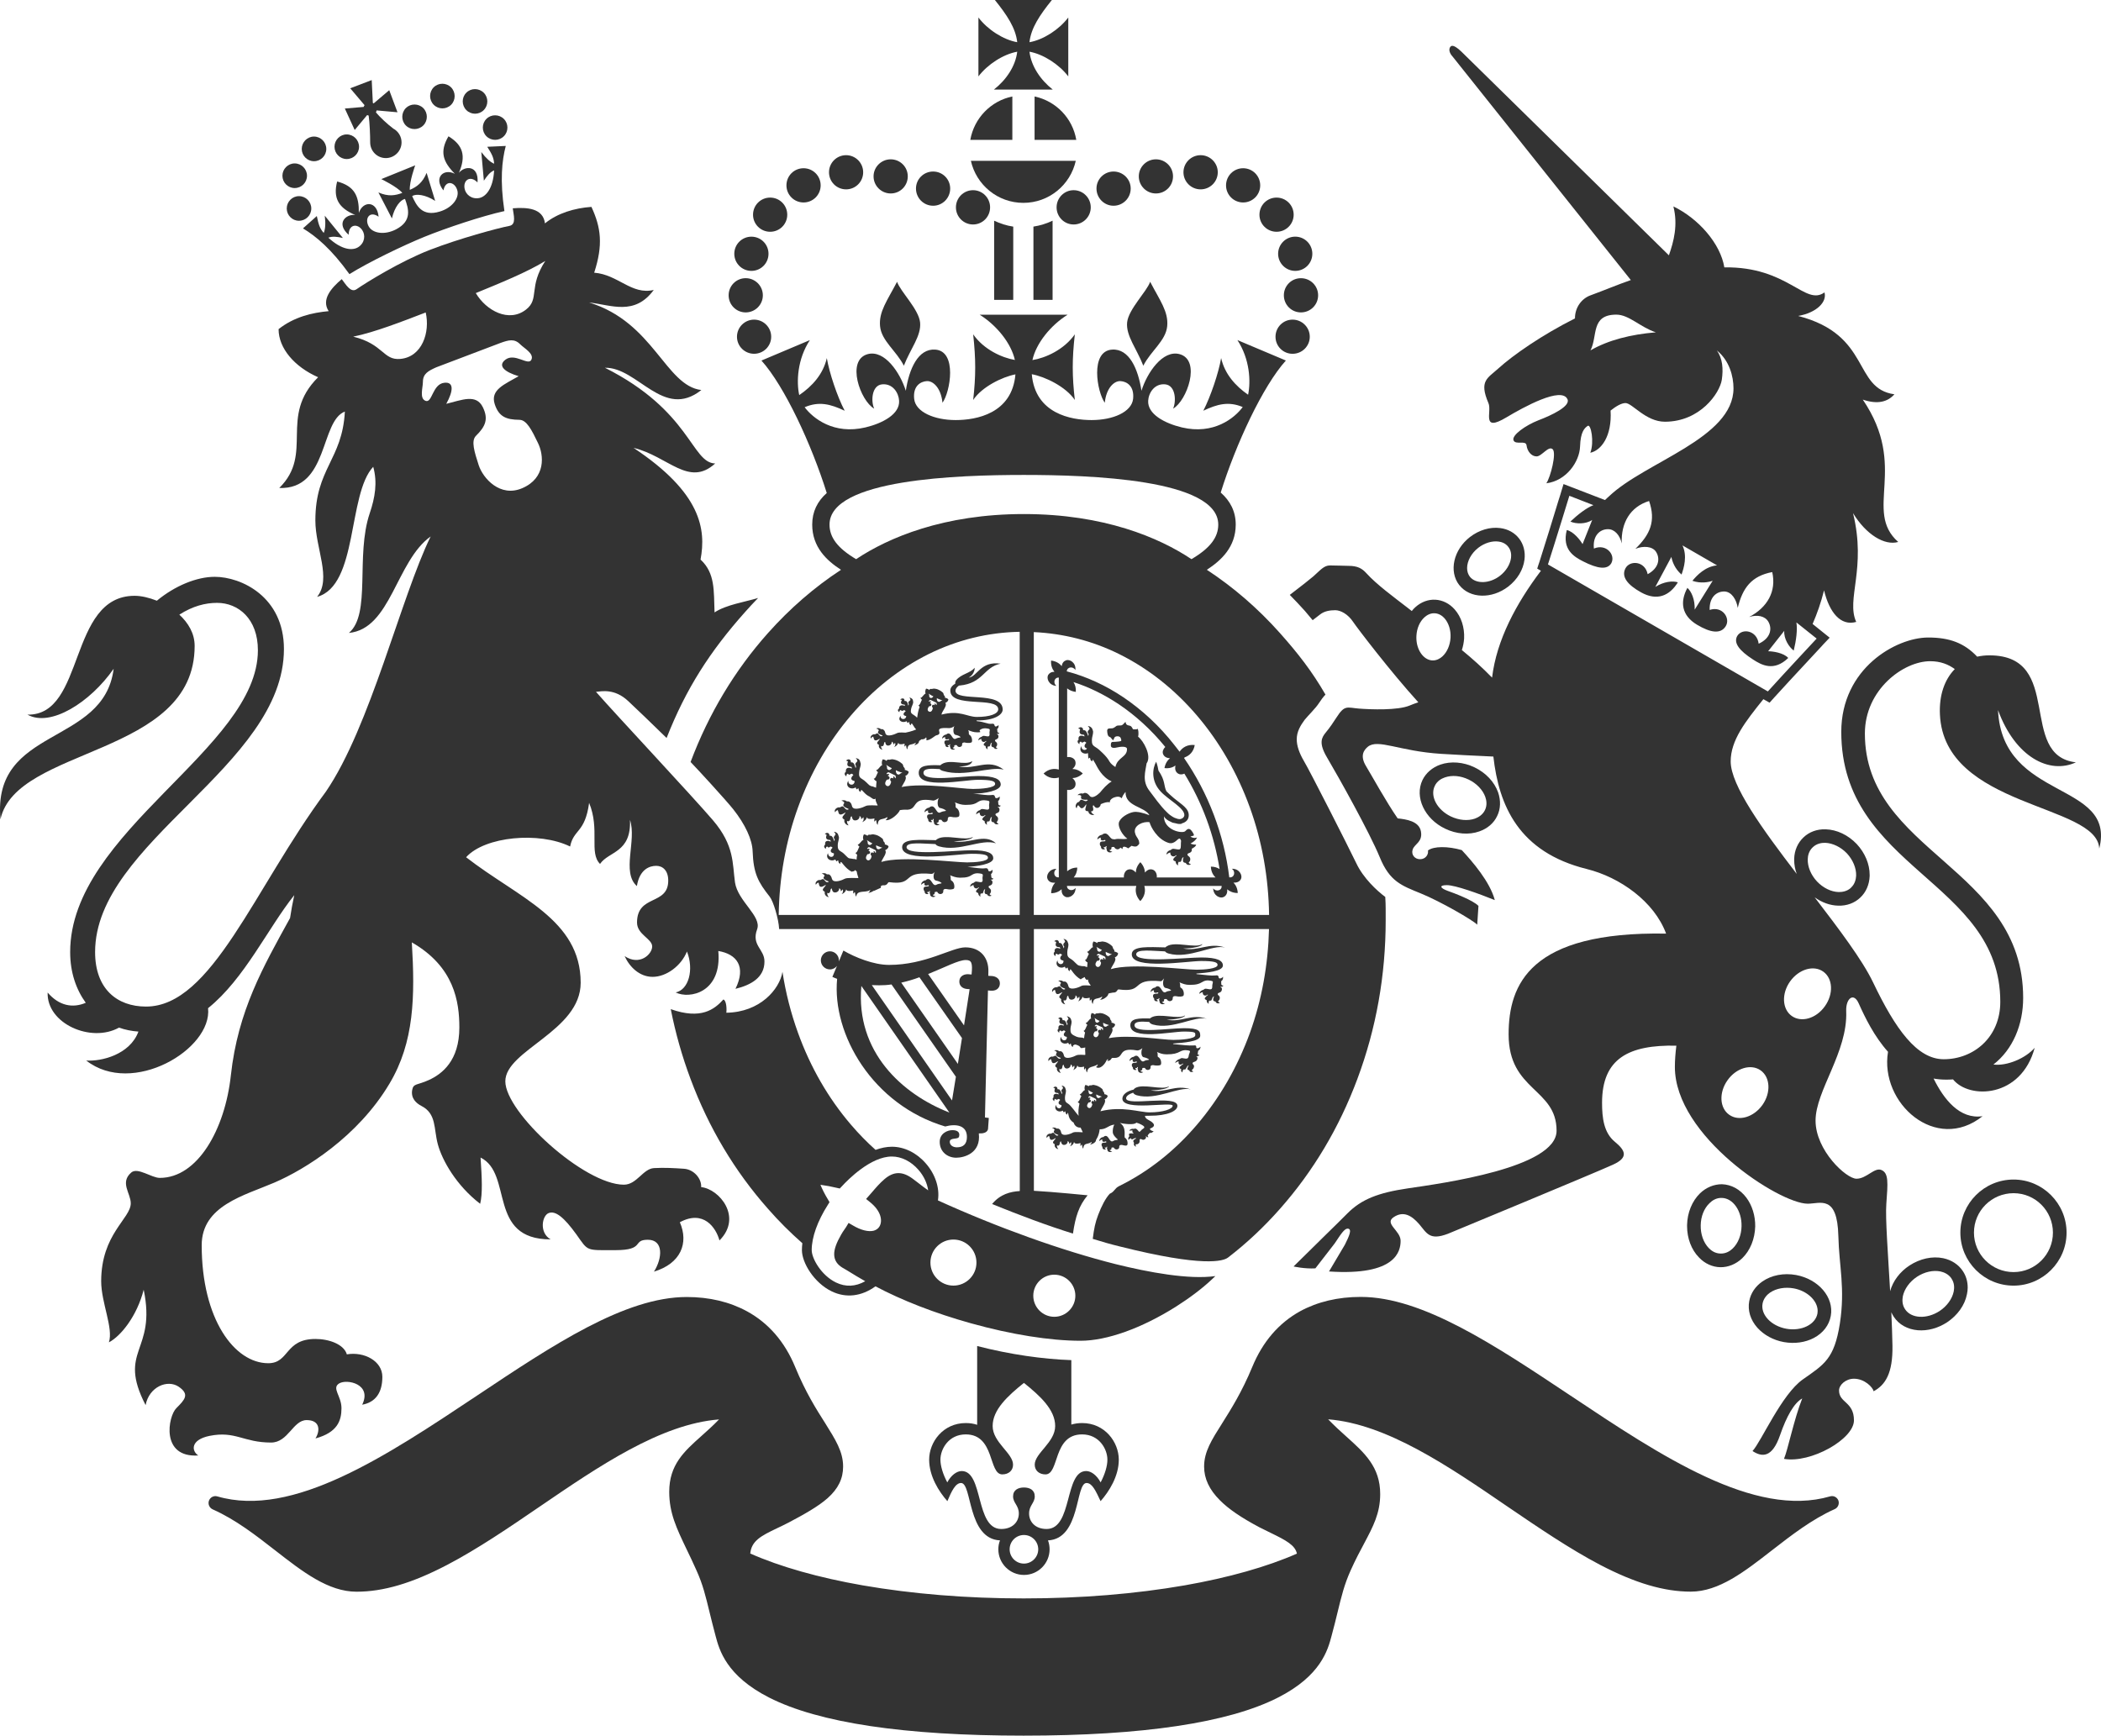 <svg
    xmlns="http://www.w3.org/2000/svg"
    enableBackground="new 0 0 86.088 86.088"
    version="1.1"
    viewBox="0 0 86.095 71.134"
    width="86.095"
    height="71.134"
  >
    <g transform="translate(.002 -7.478)">
      <path fill="#333333" d="m36.758 19.027c-0.404 0.773-0.752 1.225-0.697 1.818 0.053 0.6 0.678 1.022 0.975 1.622 0.271-0.698 0.719-1.224 0.666-1.771-0.056-0.547-0.809-1.269-0.944-1.669" />
      <path fill="#333333" d="m47.129 19.027c0.404 0.773 0.754 1.225 0.699 1.818-0.055 0.6-0.68 1.022-0.979 1.622-0.27-0.698-0.715-1.224-0.664-1.771 0.055-0.547 0.809-1.269 0.944-1.669" />
      <path fill="#333333" d="m30.789 18.58c0.389 0 0.701-0.313 0.701-0.701s-0.312-0.701-0.701-0.701c-0.387 0-0.701 0.313-0.701 0.701s0.314 0.701 0.701 0.701" />
      <path fill="#333333" d="m31.258 19.581c0-0.388-0.316-0.702-0.703-0.702s-0.699 0.314-0.699 0.702 0.312 0.701 0.699 0.701 0.703-0.313 0.703-0.701" />
      <path fill="#333333" d="m31.6 21.279c0-0.387-0.316-0.701-0.701-0.701s-0.701 0.314-0.701 0.701c0 0.389 0.316 0.698 0.701 0.698s0.701-0.309 0.701-0.698" />
      <path fill="#333333" d="m34.67 15.239c0.385 0 0.699-0.312 0.699-0.701 0-0.385-0.314-0.7-0.699-0.7-0.389 0-0.701 0.315-0.701 0.7 0 0.389 0.312 0.701 0.701 0.701" />
      <path fill="#333333" d="m32.926 15.776c0.387 0 0.701-0.313 0.701-0.701 0-0.389-0.314-0.702-0.701-0.702-0.389 0-0.701 0.313-0.701 0.702 0 0.388 0.312 0.701 0.701 0.701" />
      <path fill="#333333" d="m31.557 16.977c0.389 0 0.701-0.312 0.701-0.699 0-0.39-0.312-0.702-0.701-0.702-0.387 0-0.701 0.312-0.701 0.702-1e-3 0.386 0.314 0.699 0.701 0.699" />
      <path fill="#333333" d="m36.498 15.407c0.387 0 0.699-0.312 0.699-0.701 0-0.386-0.312-0.698-0.699-0.698-0.385 0-0.703 0.312-0.703 0.698 0 0.389 0.318 0.701 0.703 0.701" />
      <path fill="#333333" d="m38.236 15.91c0.387 0 0.699-0.316 0.699-0.705 0-0.384-0.312-0.697-0.699-0.697-0.391 0-0.703 0.313-0.703 0.697 0 0.389 0.313 0.705 0.703 0.705" />
      <path fill="#333333" d="m39.871 16.678c0.387 0 0.699-0.313 0.699-0.702 0-0.388-0.312-0.703-0.699-0.703s-0.701 0.315-0.701 0.703 0.314 0.702 0.701 0.702" />
      <path fill="#333333" d="m52.373 17.879c0 0.388 0.316 0.701 0.701 0.701 0.389 0 0.701-0.313 0.701-0.701s-0.312-0.702-0.701-0.702c-0.385 0-0.701 0.314-0.701 0.702" />
      <path fill="#333333" d="m53.307 18.88c-0.387 0-0.699 0.312-0.699 0.701 0 0.388 0.312 0.701 0.699 0.701 0.391 0 0.705-0.313 0.705-0.701 0-0.389-0.315-0.701-0.705-0.701" />
      <path fill="#333333" d="m52.965 20.578c-0.387 0-0.699 0.314-0.699 0.701 0 0.388 0.312 0.699 0.699 0.699 0.389 0 0.705-0.312 0.705-0.699 0-0.386-0.316-0.701-0.705-0.701" />
      <path fill="#333333" d="m49.197 15.239c0.387 0 0.703-0.312 0.703-0.701 0-0.385-0.316-0.7-0.703-0.7s-0.703 0.315-0.703 0.7c0 0.389 0.317 0.701 0.703 0.701" />
      <path fill="#333333" d="m50.938 15.776c0.389 0 0.701-0.313 0.701-0.701 0-0.389-0.312-0.702-0.701-0.702-0.385 0-0.699 0.313-0.699 0.702-1e-3 0.388 0.314 0.701 0.699 0.701" />
      <path fill="#333333" d="m52.309 16.977c0.387 0 0.701-0.312 0.701-0.699 0-0.39-0.314-0.702-0.701-0.702s-0.701 0.312-0.701 0.702c-1e-3 0.386 0.314 0.699 0.701 0.699" />
      <path fill="#333333" d="m47.365 15.407c0.389 0 0.701-0.312 0.701-0.701 0-0.386-0.312-0.698-0.701-0.698-0.385 0-0.701 0.312-0.701 0.698 0 0.389 0.316 0.701 0.701 0.701" />
      <path fill="#333333" d="m45.629 15.91c0.389 0 0.703-0.316 0.703-0.705 0-0.384-0.314-0.697-0.703-0.697-0.385 0-0.699 0.313-0.699 0.697 0 0.389 0.314 0.705 0.699 0.705" />
      <path fill="#333333" d="m43.295 15.976c0 0.388 0.312 0.702 0.699 0.702s0.701-0.314 0.701-0.702c0-0.387-0.314-0.703-0.701-0.703s-0.699 0.316-0.699 0.703" />
      <path fill="#333333" d="m40.736 19.768h0.783v-3.002c-0.277-0.041-0.541-0.127-0.783-0.242z" />
      <path fill="#333333" d="m43.131 16.523c-0.244 0.115-0.508 0.201-0.785 0.242v3.002h0.785z" />
      <path fill="#333333" d="m41.482 13.211v-1.779c-0.881 0.181-1.566 0.888-1.723 1.779z" />
      <path fill="#333333" d="m42.393 13.211h1.709c-0.15-0.889-0.834-1.593-1.709-1.779z" />
      <path fill="#333333" d="m39.783 14.07c0.221 0.985 1.098 1.722 2.15 1.722s1.928-0.736 2.148-1.722z" />
      <path fill="#333333" d="m43.139 11.15c-0.5-0.393-0.885-0.959-0.955-1.553 0.57 0.103 1.211 0.518 1.59 1.012v-2.414c-0.379 0.498-1.021 0.913-1.59 1.013 0.064-0.586 0.426-1.119 0.918-1.73h-2.336c0.492 0.611 0.852 1.145 0.916 1.73-0.568-0.1-1.213-0.515-1.59-1.013v2.414c0.377-0.494 1.02-0.909 1.59-1.012-0.07 0.594-0.453 1.16-0.957 1.553z" />
      <path fill="#333333" d="m43.201 61.446c-0.475 0-0.861-0.389-0.861-0.863 0-0.477 0.387-0.863 0.861-0.863s0.863 0.387 0.863 0.863c0 0.474-0.388 0.863-0.863 0.863m-4.133-1.278c-0.52 0-0.943-0.424-0.943-0.943 0-0.523 0.424-0.945 0.943-0.945s0.943 0.422 0.943 0.945c1e-3 0.52-0.423 0.943-0.943 0.943m-1.427-4.197-0.232-0.176c-0.426-0.32-0.787-0.318-1.172 0.014-0.182 0.156-0.35 0.348-0.508 0.535l-0.24 0.273 0.162 0.131c0.451 0.361 0.52 0.756 0.391 0.988-0.053 0.092-0.129 0.146-0.234 0.18-0.221 0.059-0.539-0.021-0.865-0.217l-0.172-0.1-0.102 0.17c-0.027 0.043-0.055 0.08-0.084 0.123-0.039 0.055-0.076 0.111-0.117 0.184-0.195 0.338-0.287 0.594-0.287 0.803 0 0.061 8e-3 0.117 0.021 0.168 0.068 0.246 0.268 0.363 0.443 0.459l0.107 0.064c0.203 0.129 0.488 0.297 0.701 0.418-0.398 0.225-0.803 0.244-1.201 0.051-0.605-0.295-0.992-0.986-0.992-1.326 0-0.523 0.234-1.186 0.666-1.863l0.064-0.102-0.062-0.107c-0.131-0.213-0.229-0.412-0.311-0.605 0.23 0.031 0.455 0.072 0.68 0.127l0.113 0.025 0.08-0.084c0.264-0.289 1.193-1.227 2.055-1.227 0.391 0 0.789 0.199 1.088 0.545 0.223 0.252 0.359 0.553 0.4 0.842-0.119-0.084-0.258-0.187-0.392-0.293m8.076 3.317c-2.207-0.555-4.83-1.496-7.283-2.611l2e-3 -0.029c0.07-0.496-0.119-1.057-0.5-1.488-0.377-0.436-0.885-0.684-1.391-0.684-0.227 0-0.451 0.051-0.668 0.129-0.355-0.316-0.693-0.662-1.016-1.041-0.926-1.084-1.656-2.352-2.164-3.76-0.291-0.807-0.504-1.641-0.635-2.496-0.117 0.715-0.922 1.658-2.301 1.676 0.021-0.148 6e-3 -0.506-0.121-0.543-0.363 0.402-0.908 0.838-2.156 0.396 0.193 0.975 0.463 1.934 0.811 2.861 0.742 1.996 1.811 3.783 3.17 5.318 0.445 0.51 0.918 0.98 1.412 1.414-0.012 0.096-0.018 0.189-0.018 0.283 0 0.52 0.498 1.34 1.217 1.689 0.588 0.285 1.223 0.211 1.797-0.205 1.07 0.57 2.439 1.105 3.908 1.514 1.65 0.461 3.248 0.717 4.496 0.717 1.076 0 2.496-0.51 3.898-1.391 0.561-0.355 1.086-0.75 1.475-1.117 0.057-0.051 0.105-0.098 0.152-0.143-1.091 0.153-2.736-0.155-4.085-0.489" />
      <path fill="#333333" d="m45.1 68.233c-0.16-0.297-0.391-0.465-0.592-0.465-0.9 0-0.549 2.375-1.621 2.375-0.471 0-0.719-0.299-0.719-0.635 0-0.332 0.232-0.432 0.232-0.701 0-0.268-0.211-0.365-0.443-0.365s-0.445 0.098-0.445 0.365c0 0.27 0.236 0.369 0.236 0.701 0 0.336-0.252 0.635-0.723 0.635-1.07 0-0.717-2.375-1.619-2.375-0.199 0-0.434 0.168-0.59 0.465-0.18-0.336-0.281-0.678-0.281-0.932 0-0.434 0.336-1.035 1.037-1.035 1.203 0 0.924 1.639 1.498 1.639 0.256 0 0.441-0.154 0.441-0.4 0-0.469-0.836-0.912-0.836-1.582 0-0.666 0.611-1.23 1.281-1.768 0.67 0.537 1.281 1.102 1.281 1.768 0 0.67-0.838 1.113-0.838 1.582 0 0.246 0.186 0.4 0.441 0.4 0.576 0 0.295-1.639 1.5-1.639 0.701 0 1.037 0.602 1.037 1.035 2e-3 0.254-0.1 0.596-0.277 0.932m-3.143 3.328c-0.324 0-0.586-0.264-0.586-0.586 0-0.324 0.262-0.586 0.586-0.586 0.322 0 0.586 0.262 0.586 0.586 0 0.322-0.264 0.586-0.586 0.586m2.385-5.76c-0.16 0-0.307 0.023-0.443 0.062v-2.641c-1.152-0.039-2.508-0.229-3.859-0.578v3.229c-0.145-0.049-0.301-0.072-0.467-0.072-0.928 0-1.5 0.777-1.5 1.5 0 0.68 0.398 1.307 0.746 1.701 0.174-0.412 0.332-0.744 0.561-0.744 0.459 0 0.25 2.287 1.596 2.352-0.045 0.111-0.068 0.234-0.068 0.365 0 0.58 0.471 1.051 1.051 1.051 0.578 0 1.049-0.471 1.049-1.051 0-0.131-0.023-0.254-0.066-0.365 1.344-0.062 1.117-2.352 1.58-2.352 0.229 0 0.373 0.312 0.576 0.744 0.348-0.395 0.746-1.021 0.746-1.701-2e-3 -0.722-0.573-1.5-1.502-1.5" />
      <path fill="#333333" d="m75.332 68.975c-0.055-0.137-0.201-0.213-0.344-0.168-3.092 0.898-6.926-1.658-10.637-4.133-3.119-2.078-6.066-4.043-8.592-4.043-0.936 0-1.768 0.199-2.482 0.586-0.883 0.488-1.539 1.256-1.963 2.283-0.428 1.033-0.875 1.738-1.232 2.307-0.43 0.68-0.742 1.166-0.742 1.777 0 0.498 0.215 0.949 0.645 1.379 0.357 0.361 0.871 0.711 1.619 1.109 0.162 0.084 0.318 0.158 0.473 0.234 0.615 0.299 0.994 0.5 1.066 0.846-1.221 0.539-2.805 0.986-4.6 1.301-2.025 0.352-4.25 0.535-6.598 0.535-2.35 0-4.57-0.184-6.596-0.535-1.797-0.314-3.383-0.762-4.607-1.305 0.051-0.516 0.43-0.719 1.1-1.037 0.158-0.076 0.316-0.15 0.48-0.236 0.611-0.324 1.193-0.645 1.588-0.994 0.434-0.387 0.637-0.799 0.637-1.297 0-0.609-0.309-1.096-0.734-1.777-0.361-0.566-0.807-1.273-1.232-2.307-0.424-1.027-1.088-1.795-1.969-2.277-0.713-0.389-1.545-0.588-2.475-0.588-2.529 0-5.477 1.963-8.598 4.045-3.709 2.471-7.543 5.027-10.635 4.127-0.143-0.041-0.291 0.033-0.344 0.176-0.049 0.139 0.018 0.293 0.151 0.354 0.94 0.418 1.771 1.064 2.571 1.688 1.113 0.867 2.166 1.688 3.326 1.688 1.098 0 2.277-0.348 3.711-1.098 1.244-0.65 2.537-1.529 3.785-2.383 2.443-1.668 4.965-3.391 7.359-3.58-0.25 0.258-0.496 0.477-0.723 0.68-0.707 0.631-1.318 1.178-1.318 2.287 0 0.873 0.301 1.494 0.713 2.357 0.121 0.248 0.258 0.535 0.4 0.855 0.268 0.59 0.379 1.066 0.539 1.721 0.07 0.283 0.146 0.598 0.248 0.975 0.15 0.568 0.436 1.631 2.191 2.523 2.037 1.037 5.545 1.562 10.43 1.562 4.883 0 8.393-0.525 10.428-1.562 1.758-0.893 2.041-1.955 2.191-2.523 0.104-0.377 0.178-0.691 0.248-0.975 0.16-0.654 0.273-1.131 0.539-1.721 0.195-0.434 0.383-0.787 0.551-1.1 0.365-0.689 0.656-1.232 0.656-2.021 0-1.111-0.643-1.688-1.385-2.354-0.238-0.211-0.49-0.443-0.748-0.709 2.396 0.191 4.918 1.91 7.361 3.584 1.248 0.85 2.541 1.729 3.783 2.381 1.436 0.748 2.617 1.098 3.715 1.098 1.156 0 2.209-0.824 3.326-1.693 0.799-0.619 1.629-1.266 2.566-1.686 0.14-0.057 0.207-0.215 0.158-0.356" />
      <path fill="#333333" d="m42.361 44.977v-11.593c1.207 0.057 2.381 0.35 3.49 0.897 1.199 0.594 2.275 1.443 3.199 2.526 0.924 1.086 1.654 2.354 2.164 3.762 0.506 1.398 0.766 2.88 0.789 4.407h-9.642zm-0.408-16.431c-3.287 0-5.553 0.969-6.873 1.849-0.762-0.451-1.09-0.895-1.09-1.417 0-1.869 5.281-2.035 7.961-2.035h4e-3c2.68 0 7.965 0.166 7.965 2.035 0 0.522-0.332 0.966-1.098 1.417-1.316-0.88-3.582-1.849-6.869-1.849m-0.17 16.431h-9.875c0.023-1.527 0.285-3.009 0.791-4.407 0.508-1.408 1.236-2.676 2.162-3.762 0.924-1.083 2.002-1.933 3.195-2.526 1.184-0.583 2.436-0.886 3.727-0.91zm14.981-0.738c-0.342-0.254-0.9-0.771-1.188-1.383-0.367-0.759-1.898-3.774-2.141-4.179-0.197-0.334-0.299-0.633-0.299-0.9 0-0.318 0.158-0.573 0.326-0.8 0.121-0.152 0.453-0.477 0.578-0.674 0.096-0.148 0.186-0.266 0.273-0.358-0.557-0.964-1.131-1.696-1.865-2.521-0.902-1.012-1.908-1.881-2.996-2.594 0.588-0.382 1.184-0.932 1.184-1.853 0-0.535-0.223-0.967-0.615-1.312 0.617-1.981 1.727-4.365 2.67-5.411l-1.986-0.838c0.514 0.786 0.551 1.702 0.438 2.24-0.52-0.36-0.959-0.852-1.105-1.503-0.102 0.602-0.43 1.575-0.73 2.158 0.572-0.27 1.033-0.394 1.615-0.151-0.334 0.453-1.189 1.146-2.496 0.835-0.707-0.17-1.408-0.544-1.379-1.091 0.018-0.324 0.258-0.717 0.699-0.674 0.434 0.044 0.457 0.701 0.322 0.996 0.568-0.322 1.158-1.985 0.27-2.233-0.697-0.191-1.338 0.766-1.566 1.501-0.133-0.888-0.5-1.736-1.205-1.688-0.914 0.061-0.615 1.748-0.297 2.178 0.055-0.592 0.381-0.908 0.65-0.886 0.24 0.017 0.564 0.188 0.51 0.726-0.059 0.539-0.822 0.87-1.701 0.87-0.84 0-2.312-0.259-2.451-1.879 0.545 0.099 1.398 0.512 1.764 1.056-0.113-0.979-0.115-1.676 0-2.691-0.451 0.64-1.213 0.971-1.738 1.056 0.152-0.693 0.748-1.426 1.443-1.861h-3.605c0.695 0.436 1.289 1.165 1.443 1.856-0.525-0.091-1.27-0.421-1.709-1.051 0.111 1.016 0.111 1.713 0 2.691 0.355-0.536 1.188-0.945 1.732-1.05-0.139 1.614-1.613 1.873-2.449 1.873-0.877 0-1.645-0.331-1.701-0.87-0.055-0.537 0.27-0.709 0.512-0.726 0.27-0.022 0.592 0.294 0.648 0.886 0.318-0.43 0.615-2.117-0.297-2.178-0.705-0.049-1.072 0.8-1.205 1.688-0.23-0.735-0.867-1.692-1.566-1.501-0.889 0.248-0.299 1.911 0.27 2.233-0.137-0.295-0.109-0.952 0.322-0.996 0.441-0.043 0.682 0.35 0.699 0.674 0.031 0.547-0.672 0.921-1.379 1.091-1.299 0.309-2.15-0.373-2.492-0.827 0.592-0.253 1.059-0.129 1.641 0.144-0.305-0.583-0.631-1.557-0.732-2.158-0.15 0.662-0.602 1.157-1.131 1.517-0.117-0.535-0.084-1.462 0.436-2.254l-1.984 0.838c0.945 1.049 2.055 3.442 2.676 5.429-0.385 0.341-0.596 0.767-0.596 1.294 0 0.921 0.592 1.475 1.18 1.853-1.09 0.713-2.092 1.582-2.994 2.594-1.357 1.522-2.426 3.302-3.17 5.283 0.275 0.281 1.463 1.578 1.744 1.932 0.494 0.623 0.785 1.248 0.799 1.733 0.033 0.898 0.221 1.254 0.699 1.855 0.148 0.189 0.365 0.895 0.387 1.328h9.861v10.736c-0.387 0.025-0.799 0.125-1.135 0.533 1.143 0.461 2.225 0.871 3.314 1.211 0.102-0.705 0.246-1.139 0.6-1.57 0 0-1.432-0.143-2.201-0.184v-10.727h9.635c-0.039 1.475-0.295 2.902-0.781 4.25-0.51 1.406-1.24 2.674-2.164 3.76s-2 1.934-3.199 2.525c-0.191 0.096-0.188 0.232-0.381 0.312-0.174 0.184-0.338 0.504-0.477 0.871-0.121 0.32-0.166 0.545-0.221 0.979 0.453 0.139 0.697 0.211 1.127 0.316 3.387 0.85 4.225 0.6 4.414 0.451l6e-3 -4e-3c0.76-0.584 1.471-1.252 2.129-1.998 1.359-1.537 2.424-3.324 3.168-5.32 0.771-2.061 1.16-4.25 1.16-6.504-4e-3 -0.409 8e-3 -0.546-0.017-0.954" />
      <path fill="#333333" d="m47.75 38.093c-0.088 0.08-0.123 0.189-0.098 0.271 0.031 0.096 0.113 0.182 0.289 0.189-0.105 0.088-0.193 0.221-0.225 0.404 0.186 0.025 0.338-0.025 0.451-0.104-0.039 0.17 0.018 0.273 0.104 0.328 0.064 0.045 0.164 0.049 0.26 4e-3 0.729 1.182 1.227 2.529 1.443 3.911-0.092-0.061-0.211-0.1-0.357-0.1 8e-3 0.199 0.088 0.348 0.193 0.445h-2.41c0.02-0.15-0.059-0.285-0.16-0.318-0.096-0.037-0.211-0.018-0.324 0.115-6e-3 -0.137-0.061-0.287-0.189-0.424-0.131 0.135-0.182 0.287-0.186 0.424-0.113-0.133-0.23-0.152-0.328-0.115-0.096 0.033-0.176 0.168-0.16 0.318h-2.057c0.084-0.098 0.143-0.232 0.146-0.406-0.178 2e-3 -0.312 0.064-0.414 0.15v-3.335c0.156 0.027 0.299-0.053 0.33-0.154 0.033-0.1 0.021-0.215-0.115-0.328 0.141-4e-3 0.289-0.061 0.426-0.189-0.137-0.129-0.285-0.182-0.426-0.186 0.137-0.113 0.148-0.23 0.115-0.33-0.031-0.1-0.174-0.18-0.33-0.156v-2.817c0.088 0.073 0.207 0.128 0.355 0.145 0.012-0.165-0.029-0.297-0.096-0.402 0.641 0.206 1.264 0.513 1.855 0.907 0.701 0.472 1.342 1.058 1.908 1.753m2.725 4.991c0.166 0.107 0.113 0.377-0.104 0.352-0.209-1.747-0.859-3.454-1.852-4.89 8e-3 -0.01 0.018-0.018 0.027-0.029 0.186-0.064 0.363-0.223 0.41-0.504-0.301-0.035-0.51 0.107-0.621 0.273-0.068-0.092-0.141-0.182-0.213-0.273-0.611-0.78-1.318-1.435-2.09-1.957-0.734-0.494-1.514-0.849-2.32-1.063 0.012-0.189 0.262-0.217 0.354-0.052 0.029-0.306-0.234-0.459-0.387-0.399-0.084 0.031-0.156 0.101-0.174 0.24-0.092-0.116-0.234-0.207-0.436-0.231-0.014 0.197 0.047 0.349 0.139 0.462-0.131-3e-3 -0.209 0.053-0.258 0.126-0.08 0.142 0.025 0.429 0.336 0.451-0.146-0.119-0.086-0.354 0.1-0.341v3.77c-0.186-0.055-0.42-0.033-0.625 0.162 0.205 0.199 0.439 0.219 0.625 0.162v4.093c-0.201 0.018-0.256-0.238-0.092-0.35-0.309 0-0.439 0.275-0.369 0.42 0.047 0.096 0.137 0.164 0.311 0.148-0.094 0.102-0.16 0.248-0.164 0.432 0.188 0 0.328-0.07 0.43-0.164-0.014 0.174 0.059 0.264 0.154 0.312 0.141 0.068 0.418-0.059 0.418-0.367-0.109 0.154-0.354 0.107-0.354-0.08h2.842c-0.053 0.184-0.027 0.418 0.164 0.623 0.195-0.205 0.219-0.439 0.164-0.623h3.168c0.016 0.197-0.234 0.252-0.346 0.1 8e-3 0.307 0.289 0.428 0.428 0.355 0.096-0.047 0.164-0.145 0.145-0.316 0.104 0.09 0.248 0.152 0.434 0.152-0.01-0.186-0.078-0.326-0.176-0.426 0.176 0.01 0.266-0.062 0.311-0.156 0.064-0.144-0.069-0.421-0.379-0.412" />
      <path fill="#333333" d="m48.787 42.046c0.123-0.061 0.221-0.146 0.264-0.244-0.141 0.049-0.242-0.018-0.271-0.035 0.094-0.055 0.209 8e-3 0.094-0.172-0.109-0.178-0.188-0.184-0.303-0.055-0.117 0.121-0.883-0.033-0.877-0.607 0.053 0.102 0.152 0.168 0.262 0.217 0.031 0.018 0.061 0.029 0.092 0.045 0.033 8e-3 0.064 0.012 0.1 0.02 0.076 0.023 0.154 0.039 0.219 0.031 0.014 0 0.037 4e-3 0.041 4e-3v-0.02c0.156-0.035 0.285-0.133 0.301-0.301 0.027-0.314-0.273-0.463-0.605-0.738-0.131-0.109-0.225-0.201-0.309-0.283-0.115-0.227-0.037-0.432-0.326-0.848-0.016-0.102-0.039-0.213-0.094-0.365-0.152 0.27-0.217 0.787 0.178 1.215 0.32 0.352 1.004 0.688 0.977 0.99-8e-3 0.068-0.072 0.133-0.176 0.15-0.029-2e-3 -0.061-2e-3 -0.094-0.01-0.018-4e-3 -0.037-0.01-0.062-0.021-0.047-0.014-0.096-0.033-0.145-0.064-0.072-0.043-0.148-0.096-0.238-0.188-0.279-0.266-0.539-0.65-0.707-0.867-0.32-0.404-0.174-0.795-0.125-1.135 0.223-0.307-0.135-0.939-0.348-1.094 0 0 0.045-0.143-0.014-0.325-0.043 0.035-0.143 0.027-0.195 0.022-0.057-0.116-0.082-0.141-0.16-0.154-0.137-0.021-0.135-0.099-0.146-0.152-0.08 0.072-0.109 0.142-0.191 0.147-0.111 3e-3 -0.16-3e-3 -0.203 0.038-0.082 0.062-0.113 0.09-0.238 0.084-0.129-1e-3 -0.127 0.073-0.115 0.166 0.01 0.059 0.014 0.15 0.094 0.184 0.01 6e-3 0.023 0.014 0.039 0.018l0.104 0.123 0.066-0.131c0.055-0.053 0.225-0.062 0.254 0.055 0.023 0.08 0.039 0.107-0.064 0.119-0.113 0.016-0.174 0.016-0.279 0.021-0.072 4e-3 -0.07 0.096-0.068 0.156 4e-3 0.074 0.088 0.111 0.24 0.072 0.154-0.037 0.422-0.064 0.422 0.064 0 0.342-0.389 0.33-0.477 0.736-0.1-0.066-0.189-0.137-0.24-0.223-0.055-0.105-0.154-0.229-0.287-0.355-0.082-0.082-0.186-0.178-0.295-0.242-0.135-0.082-0.141-0.148-0.141-0.287 0-0.123 0.055-0.232 0.051-0.345 0-0.013-0.02-0.072-0.033-0.104-0.027-0.076-0.127-0.134-0.186-0.119 0.031 0.023 0.066 0.052 0.074 0.121-0.027 0.024-0.053 0.061-0.057 0.065-0.025 0.031-0.037 0.077 8e-3 0.118 8e-3 4e-3 8e-3 0.014 8e-3 0.025 0 0.016-2e-3 0.033-8e-3 0.059-8e-3 0.02-0.012 0.01-0.016-4e-3 -0.033-0.084-0.07-0.209-0.15-0.217-8e-3 0-0.039-2e-3 -0.055 0 4e-3 -6e-3 6e-3 -0.012 6e-3 -0.017 0-0.088-0.1-0.158-0.205-0.053 0.025 7e-3 0.066 0.011 0.082 0.034-0.012 0.029-0.021 0.086-0.021 0.091-8e-3 0.085 0.059 0.128 0.158 0.128 0.018 0 0.025 8e-3 0.027 0.018 6e-3 0.014 8e-3 0.027 0.014 0.039 2e-3 0.016-8e-3 0.014-0.016 0.01-0.158-0.068-0.223 4e-3 -0.23 0.072 0 6e-3 0 0.047 8e-3 0.066-0.059 0.035-0.068 0.119 0.031 0.184 0-0.029-4e-3 -0.082 0.033-0.098 0.01-2e-3 0.018-4e-3 0.023-0.01 0.014 0.02 0.037 0.035 0.043 0.039 0.01 8e-3 0.041 2e-3 0.088-0.031 0.012-8e-3 0.025-0.01 0.039 0 0.014 0.012 0.031 0.021 0.047 0.031 0.01 8e-3 8e-3 0.016 0 0.021-0.098 0.102-0.08 0.191 0.039 0.223-0.062 0.109-0.242 0.068-0.232-0.096-0.131 0.215 0.088 0.365 0.271 0.289 6e-3 0.074 4e-3 0.229 0.031 0.23-2e-3 -0.012 0.012-0.041 0.043-0.041 0.012 0 0.014 0.01 0.014 0.021 4e-3 0.049 0.023 0.113 0.096 0.123-0.012-0.033 2e-3 -0.055 0.023-0.066 0.025 0.049 0.064 0.105 0.088 0.148 0.088 0.16 0.27 0.568 0.676 0.744-0.205 0.121-0.348 0.297-0.479 0.455-0.113 0.111-0.281 0.232-0.387 0.17-0.047-0.031-0.057-0.072-0.123-0.119-0.047-0.033-0.096-0.041-0.127-0.035-8e-3 2e-3 -0.041 0.012-0.066 0.029-0.074-0.029-0.182 8e-3 -0.215 0.062 0.043-4e-3 0.088-0.018 0.146 0.025-2e-3 0.027-2e-3 0.068-6e-3 0.07-4e-3 0.049 0.035 0.105 0.248 0.092 0.01 0 0.037 6e-3 0.025 0.021-0.025 0.021-0.059 0.051-0.111 0.033-0.096-0.025-0.139-0.102-0.209-0.014-2e-3 4e-3 -0.021 0.033-0.043 0.055-4e-3 -4e-3 -0.016 0-0.021 0-0.082 0.027-0.162 0.188-0.064 0.258 0-0.029 0.01-0.094 0.061-0.129 0.018 0.018 0.039 0.043 0.045 0.047 0.061 0.092 0.129 0.143 0.27-0.07 0.014-0.02 0.018-2e-3 0.016 8e-3 -8e-3 0.1-0.102 0.24 0.025 0.258 4e-3 0 0.033 8e-3 0.061 0.01 0 0.01 0 0.016 2e-3 0.025 0.023 0.113 0.18 0.145 0.238 0.113-0.041-0.02-0.109-0.051-0.133-0.139 0.025 0 0.057-2e-3 0.062-0.01 0.076-0.076-0.016-0.174 0.023-0.227 8e-3 -0.021 0.021-0.014 0.029 0 0.027 0.043 0.09 0.137 0.201 0.08 0.057-0.037 0.078-0.086 0.084-0.137 0.143-0.059 0.273-0.107 0.373-0.072-0.018-0.074 0.066-0.178 0.221-0.217 0.152-0.043 0.219 4e-3 0.268 0.049 0.014-0.064 0.074-0.172 0.154-0.262-0.021 0.608 0.789 0.595 0.979 0.956-0.248-0.1-0.516-0.162-0.668-0.129-0.197 0.037-0.541 0.221-0.588 0.445-0.031 0.186 0.158 0.514 0.352 0.645-0.232 0.045-0.318-0.025-0.531 0.029-4e-3 -2e-3 -0.018-8e-3 -0.023-8e-3 -0.182 0.02-0.209-0.305-0.428-0.219-0.012 4e-3 -0.049 0.027-0.059 0.041h-5e-3c-0.084 0-0.201 0.105-0.182 0.191 0.023-0.025 0.068-0.066 0.139-0.08-4e-3 0.02-4e-3 0.045-4e-3 0.045-2e-3 0.035 0.01 0.074 0.082 0.074 0.047 0 0.059-0.021 0.088-0.021 0.014 0 0.023 0.01 0.023 0.025 0 0.084-0.271-0.049-0.223 0.184 4e-3 6e-3 0.027 0.049 0.043 0.064-0.01 0.07 0.047 0.143 0.17 0.102-0.025-0.016-0.07-0.049-0.059-0.084 0.023 4e-3 0.049 6e-3 0.053 6e-3 0.014 0 0.023-8e-3 0.029-0.037 4e-3 -8e-3 6e-3 -0.01 0.014-0.01 0.014 6e-3 0.025 0.012 0.025 0.021s-0.016 0.025-0.016 0.051c0 0 0.01 0.061 0.018 0.07-8e-3 0.083 0.111 0.169 0.23 0.085-0.033-2e-3 -0.109-0.02-0.117-0.062 0.021-4e-3 0.055-0.018 0.059-0.023 0.016-0.014 0.023-0.045 0.023-0.078 0-0.023 0.01-0.023 0.023-0.023 0.016-2e-3 0.041-2e-3 0.059-6e-3 0.025-4e-3 0.031 0.01 0.037 0.02 0.027 0.049 0.09 0.098 0.17 0.07 0.047-0.016 0.064-0.041 0.072-0.061 0.033 0.018 0.064 0.035 0.098 0.061-0.023-0.086 0.039-0.156 0.227-0.031l0.137-0.105s0.18 0.074 0.248-8e-3c0.113-0.1 0.053-0.104 0.053-0.199-0.08-0.18-0.125-0.164-0.164-0.336-0.059-0.301 0.357-0.471 0.6-0.422 0.047 0.191 0.316 0.691 0.76 0.84 0.277 0.098 0.391-0.207 0.48-0.166 0.02 0.01 0.035 0.037 0.051 0.084-0.018 0.135 6e-3 0.26-0.031 0.326-0.029 0.066-0.18 0.01-0.279 4e-3 -0.059-4e-3 -0.104 0.037-0.107 0.047-0.086 0.016-0.186 0.091-0.182 0.188 0.033-0.023 0.088-0.074 0.156-0.082 2e-3 0.014 4e-3 0.033 4e-3 0.039 0.014 0.119 0.146 0.158 0.223 0.078 6e-3 -0.016 0.043 0 0.023 0.016-0.066 0.049-0.193 0.164-0.086 0.209 4e-3 0 0.035 0.018 0.059 0.027-6e-3 0.078 0.049 0.146 0.111 0.156-0.023-0.039-0.029-0.062 8e-3 -0.143 0.023 2e-3 0.055 2e-3 0.057 2e-3 0.078 2e-3 0.045-0.145 0.127-0.188 0.01-0.012 0.021-6e-3 0.016 4e-3 -0.029 0.084-0.043 0.186 0.033 0.213 0.01 0 0.033 8e-3 0.062 0.014 0.023 0.064 0.105 0.113 0.213 0.059-0.023-0.014-0.082-0.035-0.096-0.07 0.021-0.029 0.051-0.064 0.055-0.074 0.055-0.182-0.105-0.184-0.105-0.258 0-0.09 0.182-0.033 0.182-0.208 0-8e-3 -6e-3 -0.02-8e-3 -0.029 0.088-0.047 0.176-0.102 0.182-0.17-0.107 8e-3 -0.209-0.033-0.225-0.043v-6e-3z" />
      <path fill="#333333" d="m39.811 47.418-0.133-0.012c-0.156-0.01-0.352 0.064-0.367 0.27-0.016 0.207 0.131 0.322 0.322 0.336l0.098 6e-3c-6e-3 0.043-0.014 0.088-0.02 0.137-0.043 0.291-0.121 0.783-0.209 1.348l-1.471-2.105c0.688-0.275 1.244-0.574 1.541-0.574 0.239-1e-3 0.289 0.114 0.239 0.594m-0.561 3.663-2.32-3.33c0.258-0.059 0.508-0.131 0.744-0.221l1.744 2.492c-0.055 0.35-0.111 0.709-0.168 1.059m-0.24 1.498-3.287-4.727c0.109 6e-3 0.211 8e-3 0.301 8e-3 0.17 0 0.34-0.01 0.506-0.035l2.639 3.783c-0.06 0.367-0.114 0.701-0.159 0.971m-3.715-4.692 3.607 5.188c-1.931-0.752-3.849-2.483-3.607-5.188m5.367-0.406-0.166-0.01 4e-3 -0.158c0.021-0.576-0.322-1.008-0.945-1.008-0.553 0-1.625 0.719-3.123 0.719-0.639 0-1.398-0.311-1.873-0.588l-0.186 0.447c2e-3 -0.016 2e-3 -0.027 2e-3 -0.045 0-0.203-0.164-0.371-0.367-0.371-0.207 0-0.373 0.168-0.373 0.371s0.166 0.371 0.373 0.371c0.115 0 0.219-0.057 0.287-0.141l-0.188 0.447c0.062 0.027 0.127 0.057 0.195 0.08-0.217 2.273 1.461 5.17 4.428 6.051 0.443-0.119 0.891-0.053 0.891 0.428 0 0.295-0.15 0.426-0.414 0.426-0.178 0-0.289-0.104-0.289-0.223 0-0.197 0.346-0.078 0.381-0.217 0.047-0.182-0.072-0.264-0.275-0.264-0.205 0-0.518 0.137-0.518 0.48 0 0.41 0.322 0.65 0.676 0.65 0.328 0 1.021-0.186 0.926-0.996 0.158 8e-3 0.338-0.02 0.377-0.172l0.033-0.461-0.158-0.021 0.123-5.205 0.117 0.01c0.191 0.014 0.357-0.074 0.371-0.279 0.013-0.208-0.155-0.305-0.309-0.321" />
      <path fill="#333333" d="m38.029 36.491c0.018-0.038 0.035-0.07 0.057-0.07 0.041 3e-3 0.061-8e-3 0.074-0.048 0.02-0.044-0.025-0.062-0.062-0.094 0.043-0.013 0.062-0.025 0.041-0.049-0.027-0.028-0.068 0.017-0.082-6e-3 -8e-3 -0.02 0.029-0.036 0.041-0.048 0.018-0.018 0.035-0.014 0.057 0l0.188 0.09c0.023 0.01 0.039 0.019 0.039 0.046-4e-3 0.023 8e-3 0.053-0.012 0.062-0.02 7e-3 -0.02-0.057-0.053-0.062-0.027-2e-3 -0.027 0.024-0.012 0.069-0.045-0.019-0.084-0.037-0.105 6e-3 -0.02 0.036-0.014 0.062 0.014 0.093 0.018 0.018 2e-3 0.053-0.014 0.094-0.014 0.041-0.066 0.102-0.135 0.066-0.069-0.033-0.059-0.107-0.036-0.149m0.217-0.475c-0.027 0.056-0.096 0.096-0.146 0.048-0.053-0.051 8e-3 -0.064-0.053-0.16 0.057 0.038 0.168 0.107 0.199 0.112m0.143 0.075c0.027 0.021 0.164 0.076 0.23 0.09-0.105 0.024-0.078 0.066-0.148 0.062-0.065-2e-3 -0.096-0.089-0.082-0.152m-0.508 0.126c-2e-3 0-8e-3 0-0.012 3e-3 4e-3 -3e-3 0.01-3e-3 0.012-3e-3m2.152 0.787c0.703 5e-3 1.053-0.227 1.053-0.446 0-0.78-1.934-0.297-1.934-0.772 0-0.077 0.055-0.146 0.143-0.212h0.027c0.971-0.09 0.986-0.761 1.68-0.896-0.836-0.119-0.955 0.541-1.312 0.571 0.191-0.092 0.262-0.318 0.244-0.403-0.17 0.228-0.547 0.247-0.756 0.511-0.029 0.041-0.045 0.094-0.033 0.137-0.127 0.08-0.205 0.17-0.205 0.284 0 0.739 1.963 0.231 1.963 0.77 0 0.187-0.338 0.313-0.877 0.313-0.402 0-0.693-0.289-1.447-0.096 4e-3 -0.124 0.254-0.363 0.156-0.479 0.072-0.026 0.125-0.088 0.125-0.147-0.043-0.042-0.096-0.059-0.146-0.066 0.025-0.036-8e-3 -0.077-0.037-0.104-4e-3 -9e-3 -0.02-0.088-0.039-0.104-0.027-0.021-0.086-0.075-0.174-0.115-0.086-0.043-0.141-0.043-0.174-0.048-0.025-8e-3 -0.102 0.013-0.109 0.013-0.045-7e-3 -0.094-7e-3 -0.098 0.046-0.037-0.035-0.086-0.055-0.139-0.059-0.029 0.065-0.041 0.116-0.02 0.207-0.068 6e-3 -0.145 0.185-0.211 0.167 0.025 0.05 0.045 0.072 0.066 0.075-0.057 0.105-0.082 0.23-0.148 0.236 0.02 0.024 0.035 0.044 0.051 0.059-0.061 0.155-0.09 0.352-0.102 0.445h-2e-3c-0.041-0.041-0.094-0.088-0.158-0.124-0.113-0.065-0.105-0.121-0.088-0.231 0.016-0.098 0.08-0.187 0.088-0.274 0-0.012-0.01-0.066-0.014-0.089-0.014-0.062-0.1-0.112-0.152-0.102 0.027 0.02 0.053 0.041 0.049 0.102-0.021 0.018-0.049 0.045-0.055 0.047-0.027 0.03-0.045 0.066-0.016 0.099 0.01 9e-3 0.01 0.014 6e-3 0.021 0 0.014-6e-3 0.022-0.014 0.045-8e-3 0.018-0.01 8e-3 -0.012 0-0.016-0.071-0.037-0.169-0.102-0.177-8e-3 -3e-3 -0.039-4e-3 -0.053-4e-3 2e-3 -4e-3 4e-3 -9e-3 4e-3 -0.014 0.012-0.073-0.066-0.13-0.178-0.045 0.023 3e-3 0.059 8e-3 0.07 0.031-0.016 0.021-0.029 0.064-0.033 0.073-0.014 0.071 0.041 0.102 0.125 0.106 0.02 0 0.027 6e-3 0.027 0.01 4e-3 0.01 6e-3 0.021 6e-3 0.032 2e-3 0.016-6e-3 0.014-0.014 0.011-0.137-0.058-0.203 0-0.219 0.053 0 4e-3 -4e-3 0.039-4e-3 0.056-0.053 0.03-0.078 0.095 0.01 0.15 2e-3 -0.024 4e-3 -0.071 0.043-0.083 4e-3 -2e-3 0.014-2e-3 0.021-5e-3 8e-3 0.015 0.027 0.03 0.029 0.032 0.012 6e-3 0.035 6e-3 0.088-0.023 0.01-6e-3 0.02-9e-3 0.035 0 0.01 8e-3 0.02 0.016 0.037 0.027 8e-3 4e-3 6e-3 0.012-2e-3 0.02-0.109 0.082-0.107 0.164 0.016 0.188 0.014 0 0.018 9e-3 0.014 0.022-0.031 0.16-0.262 0.123-0.225-0.032-0.156 0.179 0.049 0.317 0.232 0.229 0.014-5e-3 0.018-2e-3 0.021 6e-3 4e-3 0.031 0.018 0.056 0.049 0.061-4e-3 -8e-3 0.012-0.036 0.041-0.036 0.012 0 0.012 9e-3 0.012 0.018-4e-3 0.04 4e-3 0.096 0.066 0.104-4e-3 -0.033 8e-3 -0.064 0.031-0.064 0.027 0 0.078 0.133 0.18 0.245-0.154 0.071-0.42 0.129-0.436 0.129-0.035 0-0.268-0.023-0.342 0.018-0.111 0.057-0.385 0.16-0.465 0.045-0.025-0.037-0.02-0.078-0.051-0.136-0.027-0.038-0.062-0.066-0.088-0.069-6e-3 -2e-3 -0.041-2e-3 -0.066-2e-3 -0.045-0.05-0.146-0.059-0.184-0.021 0.033 9e-3 0.07 0.013 0.104 0.068-0.012 0.019-0.027 0.049-0.029 0.058-0.023 0.033-8e-3 0.091 0.164 0.15 0.01 8e-3 0.021 0.021 0.01 0.029-0.029 0.01-0.064 0.016-0.098-0.01-0.068-0.055-0.076-0.135-0.158-0.084-6e-3 0-0.027 0.014-0.053 0.027-6e-3 -4e-3 -0.014-6e-3 -0.02-6e-3 -0.074-8e-3 -0.195 0.086-0.141 0.174 0.012-0.021 0.039-0.068 0.094-0.078 8e-3 0.021 0.014 0.049 0.016 0.053 0.018 0.09 0.057 0.158 0.236 0.039 0.02-0.014 0.02 6e-3 0.014 0.01-0.041 0.076-0.162 0.152-0.07 0.213 6e-3 0 0.023 0.016 0.045 0.031-6e-3 4e-3 -0.01 0.01-0.01 0.016-0.02 0.104 0.092 0.174 0.152 0.17-0.027-0.023-0.07-0.074-0.057-0.15 0.018 4e-3 0.049 0.014 0.051 0.014 0.086-0.033 0.045-0.141 0.092-0.172 0.014-0.012 0.023-4e-3 0.025 0.01 6e-3 0.041 0.025 0.143 0.131 0.133 0.098-0.014 0.143-0.096 0.135-0.146-2e-3 -0.012 0-0.014 8e-3 -0.012 0.037 0.021 0.066 0.062 0.053 0.113 0.021-8e-3 0.057-0.037 0.072-0.074 0.023 0.045 0.027 0.115-0.037 0.18 0.037-0.016 0.143-0.064 0.168-0.176 0.016 0.018 0.027 0.035 0.035 0.057 0-8e-3 2e-3 -8e-3 4e-3 -8e-3 0.041 0.014 0.105 0.021 0.211-0.01 0.012 0 0.016 6e-3 0.014 0.014-0.012 0.043-0.012 0.082 0.01 0.105 0-0.014 0.029-0.053 0.039-0.053 0.029 0 0 0.102 0.062 0.166 0.021-0.262 0.164-0.16 0.328-0.266 0.02-0.014 0.021-6e-3 0.018 0.01-0.014 0.025-0.033 0.062-0.07 0.084 0.061 2e-3 0.201-0.061 0.201-0.154 0-0.018 0.049-0.051 0.104-0.088 0.059 0.014 0.152-0.016 0.188-0.084 0.01 0.027 0.037 0.104-4e-3 0.125 0.17 0.012 0.35-0.182 0.418-0.201 0.367-0.076-0.23-0.342 0.523-0.298 0.059 6e-3 0.174-0.037 0.221-0.081-0.059 0.114-0.061 0.342 0.055 0.36 0.051 6e-3 0.154 0.043 0.193 0.082 0.01 0.012 6e-3 0.016-6e-3 0.02-0.066 6e-3 -0.137 0.027-0.16 0.041-0.18 0.117-0.184-0.264-0.371-0.193-8e-3 2e-3 -0.035 0.027-0.049 0.035-0.074 0-0.178 0.092-0.16 0.168 0.021-0.021 0.062-0.062 0.121-0.066 0 0.012-2e-3 0.035-2e-3 0.037-6e-3 0.029 8e-3 0.061 0.07 0.061 0.037 0 0.047-0.016 0.074-0.016 0.014 0 0.02 4e-3 0.02 0.018 0 0.074-0.23-0.041-0.189 0.156 0 6e-3 0.02 0.045 0.035 0.061-8e-3 0.059 0.043 0.119 0.146 0.086-0.02-0.018-0.059-0.039-0.051-0.07 0.02 2e-3 0.041 2e-3 0.049 4e-3 6e-3 0 0.018-6e-3 0.023-0.033 0-4e-3 4e-3 -0.01 8e-3 -8e-3 0.016 4e-3 0.023 8e-3 0.023 0.018 0 0.012-0.016 0.023-0.016 0.043 0 2e-3 0.012 0.053 0.02 0.059-0.012 0.07 0.094 0.145 0.197 0.072-0.029-2e-3 -0.092-0.016-0.1-0.049 0.021-4e-3 0.043-0.018 0.045-0.021 0.018-0.012 0.023-0.037 0.023-0.068 2e-3 -0.016 0.012-0.016 0.02-0.016 0.016-2e-3 0.035-2e-3 0.049-6e-3 0.021-2e-3 0.029 6e-3 0.037 0.012 0.018 0.047 0.072 0.086 0.143 0.061 0.127-0.041 0.018-0.148 0.121-0.172 0.018-8e-3 0.055-0.012 0.076 0 0.098 0.023 0.244 0.02 0.271-0.025 0.023-0.049 0.012-0.229-0.092-0.291-0.064-0.031 2e-3 -0.105-0.059-0.198 0.109 0.046 0.223 0.092 0.371 0.092 0.271 0 0.014-0.041 0.133-0.112 0.131-0.086 0.287-0.044 0.326-0.035 0.035 5e-3 0.064 0.021 0.055 0.063-0.029 0.144 0.014 0.158-0.018 0.222-0.025 0.057-0.143 0.01-0.221 6e-3 -0.045-4e-3 -0.084 0.027-0.084 0.035-0.068 0.016-0.146 0.074-0.143 0.152 0.021-0.018 0.064-0.053 0.121-0.061 0 0.01 2e-3 0.021 2e-3 0.027 0.01 0.098 0.117 0.129 0.178 0.062 8e-3 -0.012 0.035 0 0.021 0.014-0.055 0.043-0.154 0.133-0.072 0.172 8e-3 0 0.029 0.012 0.047 0.02-6e-3 0.062 0.039 0.119 0.09 0.131-0.018-0.033-0.023-0.049 4e-3 -0.117h0.049c0.059 2e-3 0.033-0.117 0.1-0.152 8e-3 -6e-3 0.018-4e-3 0.012 4e-3 -0.023 0.07-0.035 0.15 0.027 0.172 2e-3 0 0.027 6e-3 0.049 0.012 0.018 0.051 0.08 0.09 0.162 0.047-0.016-6e-3 -0.061-0.029-0.072-0.055 0.021-0.025 0.043-0.055 0.045-0.064 0.039-0.145-0.082-0.146-0.082-0.205 0-0.072 0.143-0.029 0.143-0.174 0-0.023-0.012-0.07-0.061-0.09-8e-3 0-8e-3 -4e-3 -4e-3 -0.01h2e-3c0.037 0 0.078 0.014 0.098-0.045-0.104 8e-3 -0.072-0.082-0.088-0.14-2e-3 -8e-3 -2e-3 -0.014 8e-3 -0.024 0.033-0.024 0.061-0.068 0.047-0.154-0.035 0.047-0.154 0.104-0.164 6e-3 -4e-3 -6e-3 -8e-3 -0.077-0.115-0.058-0.18 0.019-0.266-0.075-0.607-0.107-0.015-0.012-0.033-0.025 4e-3 -0.03" />
      <path fill="#333333" d="m36.855 40.718c0-2e-3 2e-3 -6e-3 2e-3 -8e-3 4e-3 6e-3 0 8e-3 -2e-3 8e-3m-0.566-1.203c0.023-0.049 0.043-0.086 0.07-0.086 0.045 2e-3 0.072-0.01 0.088-0.053 0.018-0.055-0.029-0.078-0.078-0.113 0.051-0.01 0.078-0.035 0.051-0.061-0.031-0.029-0.08 0.023-0.092-2e-3 -0.01-0.027 0.029-0.041 0.043-0.057 0.021-0.02 0.039-0.016 0.07-2e-3l0.215 0.105c0.031 0.014 0.047 0.025 0.047 0.053-2e-3 0.027 8e-3 0.066-0.016 0.076-0.021 6e-3 -0.02-0.066-0.059-0.076-0.035-2e-3 -0.035 0.033-0.014 0.082-0.053-0.016-0.102-0.043-0.127 6e-3 -0.025 0.043-0.014 0.072 0.018 0.109 0.02 0.021 2e-3 0.061-0.016 0.111-0.018 0.049-0.082 0.121-0.154 0.078-0.081-0.043-0.069-0.127-0.046-0.17m0.256-0.557c-0.033 0.061-0.107 0.113-0.172 0.053-0.055-0.055 8e-3 -0.076-0.062-0.188 0.066 0.048 0.195 0.13 0.234 0.135m0.166 0.086c0.029 0.027 0.193 0.088 0.27 0.105-0.125 0.023-0.092 0.076-0.172 0.072-0.079-3e-3 -0.108-0.104-0.098-0.177m-1.094 0.985c-4e-3 -6e-3 -4e-3 -0.01 4e-3 -0.01-4e-3 4e-3 -4e-3 6e-3 -4e-3 0.01m5.389-0.397c0-0.213-0.236-0.35-0.924-0.35-0.689 0-2.242 0.258-2.242-0.129 0-0.191 0.303-0.176 0.666-0.154 0.025 0.031 0.072 0.061 0.15 0.08 0.889 0.26 1.936-0.209 2.473-0.057-0.633-0.48-1.162 0.016-1.838-0.131 0.395 0 0.531-0.109 0.549-0.219-0.305 0.201-0.889-0.1-1.25 0.123-0.021 0.014-0.041 0.031-0.059 0.047-0.492-0.014-0.885-0.014-0.885 0.311 0 0.688 1.848 0.285 2.428 0.285s0.703 0.059 0.703 0.17c0 0.164-0.576 0.205-0.902 0.205-0.502 0-2.014-0.264-2.932-0.08 0.074-0.148 0.238-0.342 0.15-0.451 0.082-0.033 0.139-0.104 0.143-0.174-0.049-0.047-0.113-0.068-0.166-0.078 0.027-0.041-0.01-0.086-0.045-0.121-8e-3 -0.012-0.025-0.105-0.047-0.119-0.033-0.027-0.1-0.09-0.201-0.135-0.102-0.049-0.166-0.049-0.209-0.059-0.023-6e-3 -0.115 0.02-0.123 0.02-0.049-0.01-0.107-0.01-0.117 0.049-0.043-0.041-0.1-0.059-0.158-0.066-0.037 0.074-0.049 0.137-0.023 0.244-0.082 6e-3 -0.168 0.217-0.246 0.189 0.029 0.059 0.055 0.084 0.078 0.09-0.066 0.123-0.098 0.268-0.178 0.271 0.051 0.068 0.086 0.096 0.117 0.104-0.012 0.09-0.014 0.188-0.02 0.264l-0.146-0.053c-0.014-2e-3 -0.023-2e-3 -0.039-6e-3 -0.021 0-0.041-0.01-0.059-0.021 0.018 4e-3 0.043 8e-3 0.061 0.016l-0.084-0.031c-0.076-0.061-0.17-0.18-0.301-0.258-0.133-0.076-0.135-0.145-0.125-0.283 6e-3 -0.125 0.066-0.234 0.066-0.342-4e-3 -0.016-0.021-0.076-0.031-0.107-0.012-0.074-0.113-0.133-0.176-0.121 0.031 0.025 0.064 0.053 0.068 0.123-0.027 0.025-0.055 0.055-0.061 0.064-0.025 0.033-0.037 0.076 0 0.121 6e-3 8e-3 8e-3 0.014 6e-3 0.025 0 0.01-2e-3 0.027-0.01 0.055-6e-3 0.021-0.012 0.01-0.014-2e-3 -0.027-0.086-0.061-0.211-0.137-0.215-8e-3 0-0.043-0.01-0.057-4e-3 2e-3 -6e-3 6e-3 -0.01 6e-3 -0.016 6e-3 -0.09-0.092-0.16-0.201-0.051 0.021 2e-3 0.066 0.01 0.082 0.037-0.014 0.023-0.025 0.082-0.025 0.09-0.012 0.088 0.051 0.119 0.146 0.125 0.018 0 0.027 8e-3 0.031 0.016 2e-3 0.012 4e-3 0.025 8e-3 0.041s-6e-3 0.014-0.016 8e-3c-0.152-0.07-0.223 6e-3 -0.229 0.076 0 4e-3 -6e-3 0.043 0 0.061-0.061 0.041-0.078 0.123 0.021 0.189 0-0.031-2e-3 -0.088 0.039-0.1 8e-3 -2e-3 0.016-6e-3 0.023-0.012 0.012 0.016 0.033 0.039 0.039 0.039 0.014 8e-3 0.039 2e-3 0.09-0.029 0.016-0.01 0.025-0.014 0.039 0 0.014 6e-3 0.031 0.018 0.045 0.029 0.012 8e-3 0.012 0.021 0 0.029-0.109 0.102-0.1 0.201 0.037 0.227 0.02 2e-3 0.025 0.014 0.025 0.029-0.025 0.195-0.279 0.156-0.256-0.035-0.154 0.223 0.092 0.393 0.283 0.281 0.012-0.012 0.018-4e-3 0.021 4e-3 6e-3 0.037 0.025 0.066 0.061 0.072-4e-3 -0.012 0.012-0.041 0.045-0.043 0.01 0 0.01 0.01 0.01 0.021 0 0.051 0.018 0.113 0.088 0.123-0.01-0.037 6e-3 -0.076 0.029-0.076 0.035 0 0.121 0.15 0.273 0.238 0.131 0.055 0.221 0.195 0.305 0.111-0.016 0.131 0.107 0.285 0.08 0.285-0.041 0-0.398-0.027-0.482 0.02-0.133 0.07-0.453 0.184-0.543 0.053-0.033-0.047-0.021-0.088-0.062-0.158-0.029-0.047-0.074-0.078-0.105-0.082-4e-3 0-0.043-4e-3 -0.072-4e-3 -0.053-0.055-0.172-0.059-0.217-0.023 0.037 6e-3 0.084 0.016 0.121 0.082-0.016 0.02-0.029 0.059-0.033 0.062-0.029 0.041-0.012 0.109 0.191 0.182 8e-3 2e-3 0.025 0.023 8e-3 0.031-0.029 0.012-0.07 0.018-0.109-0.014-0.08-0.062-0.09-0.15-0.188-0.098-2e-3 4e-3 -0.035 0.02-0.062 0.031-6e-3 -4e-3 -0.014-6e-3 -0.02-6e-3 -0.088-8e-3 -0.227 0.098-0.166 0.203 0.012-0.025 0.045-0.076 0.111-0.09 4e-3 0.025 0.016 0.053 0.02 0.064 0.018 0.102 0.062 0.182 0.273 0.043 0.023-0.018 0.023 6e-3 0.018 0.01-0.053 0.092-0.189 0.176-0.08 0.246 4e-3 2e-3 0.021 0.021 0.047 0.037-6e-3 0.01-8e-3 0.014-0.01 0.018-0.021 0.119 0.109 0.211 0.174 0.205-0.027-0.033-0.076-0.09-0.062-0.178 0.021 8e-3 0.055 0.016 0.057 0.014 0.104-0.041 0.057-0.164 0.111-0.197 0.021-0.016 0.029-4e-3 0.029 8e-3 8e-3 0.051 0.031 0.166 0.152 0.152 0.111-0.01 0.17-0.102 0.16-0.168-2e-3 -0.01 0-0.012 0.01-0.01 0.039 0.023 0.072 0.068 0.057 0.127 0.023-8e-3 0.066-0.041 0.088-0.086 0.023 0.061 0.031 0.133-0.047 0.209 0.045-0.016 0.166-0.076 0.195-0.203 0.014 0.02 0.035 0.043 0.043 0.068 2e-3 -4e-3 4e-3 -8e-3 0.01-0.01 0.039 0.014 0.121 0.021 0.24-4e-3 0.012-0.01 0.018 2e-3 0.018 0.012-0.016 0.043-0.016 0.096 0.01 0.119 0-0.016 0.033-0.062 0.049-0.062 0.033 0-2e-3 0.119 0.072 0.191 0.023-0.307 0.191-0.188 0.381-0.311 0.023-0.012 0.023-4e-3 0.018 0.014-8e-3 0.037-0.033 0.072-0.08 0.102 0.209 0.045 0.545-0.275 0.592-0.41 0.086-0.01 0.162-0.021 0.203-0.018 0.605 0.053 0.184-0.545 1.156-0.373 0.061 6e-3 0.18-0.061 0.234-0.107-0.068 0.125-0.072 0.391 0.059 0.412 0.062 0.012 0.184 0.051 0.229 0.1 0.016 0.012 6e-3 0.016-8e-3 0.021-0.074 8e-3 -0.16 0.029-0.186 0.045-0.203 0.139-0.211-0.311-0.43-0.223-0.012 4e-3 -0.049 0.029-0.062 0.043-0.084 0-0.203 0.102-0.184 0.191 0.027-0.027 0.072-0.07 0.143-0.078-2e-3 0.02-2e-3 0.043-2e-3 0.049-6e-3 0.029 0.01 0.068 0.082 0.068 0.041 0 0.051-0.021 0.082-0.021 0.018 0 0.029 6e-3 0.029 0.025 0 0.082-0.275-0.051-0.225 0.182 0 4e-3 0.027 0.051 0.041 0.068-8e-3 0.068 0.047 0.139 0.168 0.1-0.021-0.016-0.064-0.045-0.057-0.084 0.021 2e-3 0.049 6e-3 0.055 6e-3 0.014 0 0.025-8e-3 0.031-0.039 0-4e-3 2e-3 -8e-3 0.01-8e-3 0.014 4e-3 0.021 8e-3 0.021 0.02 0 0.014-0.014 0.027-0.014 0.051 0 6e-3 0.012 0.062 0.021 0.07-0.012 0.084 0.109 0.174 0.23 0.088-0.033-4e-3 -0.107-0.018-0.121-0.059 0.027-0.01 0.055-0.025 0.059-0.025 0.02-0.016 0.027-0.049 0.027-0.086 0-0.018 0.012-0.02 0.021-0.02 0.016 0 0.037 0 0.057-2e-3 0.029-4e-3 0.035 4e-3 0.041 0.016 0.023 0.051 0.086 0.102 0.168 0.072 0.148-0.051 0.027-0.18 0.143-0.207 0.021-2e-3 0.059-0.01 0.084 0 0.117 0.031 0.291 0.025 0.32-0.027 0.031-0.061 0.016-0.266-0.111-0.338-0.07-0.035 6e-3 -0.125-0.062-0.23 0.129 0.053 0.26 0.105 0.432 0.105 0.318 0 0.396-0.045 0.539-0.135 0.154-0.094 0.332-0.043 0.381-0.037 0.041 6e-3 0.074 0.023 0.061 0.08-0.035 0.164 0.018 0.178-0.018 0.256-0.029 0.062-0.166 0.01-0.26 4e-3 -0.057-4e-3 -0.096 0.029-0.098 0.043-0.08 0.016-0.17 0.084-0.164 0.178 0.023-0.02 0.074-0.066 0.143-0.076 0 0.016 2e-3 0.031 2e-3 0.035 0.01 0.115 0.135 0.15 0.205 0.076 0.01-0.014 0.039 0 0.023 0.018-0.066 0.047-0.18 0.152-0.084 0.189 4e-3 4e-3 0.031 0.025 0.059 0.035-8e-3 0.068 0.045 0.137 0.102 0.148-0.021-0.039-0.027-0.059 6e-3 -0.139 0.023 4e-3 0.049 4e-3 0.055 4e-3 0.07 2e-3 0.037-0.137 0.115-0.182 0.012-8e-3 0.02-2e-3 0.016 6e-3 -0.027 0.08-0.043 0.178 0.029 0.201 6e-3 2e-3 0.033 8e-3 0.059 0.012 0.02 0.062 0.096 0.109 0.191 0.059-0.02-0.01-0.07-0.033-0.082-0.068 0.016-0.025 0.047-0.062 0.049-0.076 0.051-0.166-0.098-0.168-0.098-0.238 0-0.084 0.166-0.027 0.166-0.197 0-0.031-0.01-0.084-0.07-0.105-0.01-4e-3 -0.01-0.01-8e-3 -0.012l6e-3 2e-3c0.049-2e-3 0.096 0.012 0.119-0.057-0.127 0.01-0.088-0.098-0.104-0.162-4e-3 -0.014-4e-3 -0.021 8e-3 -0.031 0.041-0.025 0.068-0.082 0.055-0.18-0.041 0.059-0.18 0.123-0.195 8e-3 -2e-3 -8e-3 -0.01-0.088-0.131-0.064-0.211 0.021-0.357-0.023-0.752-0.057 0.454 2e-3 1.122-0.119 1.122-0.373" />
      <path fill="#333333" d="m35.502 42.563c0.02-0.045 0.037-0.08 0.062-0.08 0.047 0 0.07-8e-3 0.086-0.051 0.02-0.051-0.029-0.075-0.074-0.103 0.047-0.014 0.07-0.037 0.047-0.061-0.027-0.025-0.078 0.018-0.09-2e-3 -8e-3 -0.023 0.029-0.039 0.043-0.053 0.021-0.025 0.037-0.016 0.066-4e-3l0.209 0.1c0.025 0.014 0.041 0.025 0.041 0.054 0 0.02 8e-3 0.064-0.014 0.068-0.023 6e-3 -0.02-0.062-0.061-0.068-0.027-7e-3 -0.027 0.025-8e-3 0.074-0.049-0.018-0.1-0.039-0.123 6e-3 -0.02 0.039-0.014 0.072 0.018 0.104 0.016 0.021 4e-3 0.059-0.014 0.105-0.02 0.047-0.08 0.113-0.148 0.078-0.077-0.044-0.065-0.124-0.04-0.167m0.242-0.526c-0.035 0.057-0.107 0.105-0.162 0.049-0.057-0.053 6e-3 -0.066-0.064-0.178 0.068 0.047 0.191 0.125 0.226 0.129m0.156 0.082c0.029 0.023 0.182 0.082 0.258 0.104-0.117 0.021-0.09 0.064-0.168 0.062-0.076 0-0.099-0.102-0.09-0.166m4.799 0.534c0-0.201-0.217-0.329-0.875-0.329-0.654 0-2.678 0.245-2.678-0.125 0-0.232 0.686-0.139 1.186-0.127 0.02 0.039 0.068 0.07 0.145 0.094 0.844 0.239 1.73-0.328 2.334-0.125-0.479-0.436-1.098 0.047-1.734-0.086 0.375-2e-3 0.764-0.076 0.785-0.178-0.291 0.189-1.113-0.129-1.455 0.088-0.023 0.014-0.041 0.027-0.057 0.047-0.623-8e-3 -1.385-0.086-1.385 0.287 0 0.655 2.299 0.271 2.852 0.271 0.551 0 0.666 0.059 0.666 0.162 0 0.156-0.549 0.191-0.857 0.191-0.512 0-2.66-0.279-3.514-0.02 0.047-0.148 0.254-0.365 0.156-0.479 0.084-0.037 0.139-0.096 0.141-0.164-0.049-0.047-0.105-0.066-0.158-0.078 0.023-0.035-4e-3 -0.082-0.039-0.111-0.012-0.01-0.031-0.098-0.043-0.115-0.037-0.025-0.1-0.084-0.195-0.131-0.096-0.043-0.16-0.043-0.195-0.053-0.025-8e-3 -0.109 0.02-0.121 0.018-0.045-8e-3 -0.102-8e-3 -0.111 0.047-0.033-0.035-0.092-0.057-0.148-0.064-0.037 0.072-0.049 0.129-0.021 0.234-0.08 2e-3 -0.162 0.201-0.234 0.18 0.027 0.057 0.049 0.078 0.072 0.084-0.062 0.117-0.09 0.255-0.166 0.263 0.029 0.037 0.055 0.062 0.074 0.076-0.016 0.064-0.023 0.135-0.025 0.199l-0.07-0.023c-0.043-4e-3 -0.09-4e-3 -0.1-0.01-0.035-6e-3 -0.066-0.014-0.111-0.016-0.104-8e-3 -0.178-0.178-0.354-0.279-0.131-0.075-0.137-0.138-0.137-0.272 0-0.115 0.057-0.219 0.049-0.324-4e-3 -8e-3 -0.021-0.07-0.033-0.1-0.021-0.072-0.119-0.129-0.174-0.113 0.029 0.021 0.062 0.049 0.068 0.115-0.021 0.023-0.047 0.053-0.049 0.062-0.025 0.029-0.037 0.076 4e-3 0.113 6e-3 8e-3 0.01 0.016 0.01 0.023 0 0.014-4e-3 0.027-0.01 0.053-4e-3 0.021-0.012 0.012-0.014 0-0.031-0.084-0.068-0.201-0.143-0.207-8e-3 0-0.039-6e-3 -0.051-2e-3 2e-3 -6e-3 2e-3 -8e-3 2e-3 -0.018 0-0.082-0.094-0.148-0.191-0.049 0.02 4e-3 0.059 0.01 0.076 0.035-0.01 0.025-0.021 0.08-0.021 0.086-6e-3 0.086 0.059 0.117 0.15 0.121 0.018 0 0.021 4e-3 0.027 0.016 2e-3 0.012 8e-3 0.025 0.012 0.035 6e-3 0.018-4e-3 0.018-0.016 0.012-0.145-0.066-0.211 6e-3 -0.213 0.068 0 6e-3 -4e-3 0.043 2e-3 0.059-0.055 0.041-0.068 0.117 0.031 0.178-4e-3 -0.025-6e-3 -0.082 0.035-0.092 6e-3 0 0.012-4e-3 0.016-0.01 0.018 0.016 0.041 0.033 0.043 0.039 0.01 8e-3 0.037 2e-3 0.084-0.029 0.014-0.01 0.023-0.01 0.039 0 0.012 6e-3 0.027 0.016 0.043 0.025 0.012 0.012 8e-3 0.021 0 0.029-0.1 0.096-0.082 0.19 0.051 0.214 0.014 2e-3 0.018 0.012 0.018 0.029-0.01 0.184-0.25 0.148-0.242-0.035-0.133 0.211 0.105 0.373 0.285 0.266 0.01-8e-3 0.016-4e-3 0.02 6e-3 0.01 0.033 0.029 0.064 0.062 0.068-2e-3 -0.014 8e-3 -0.039 0.043-0.039 6e-3 -6e-3 0.01 8e-3 0.01 0.018 2e-3 0.053 0.021 0.109 0.09 0.121-0.012-0.039-2e-3 -0.076 0.023-0.076 0.031 0 0.164 0.252 0.43 0.398 0.051-0.012 0.127-0.012 0.152-0.076 2e-3 0.023 0.027 0.043 0.059 0.064 0.01 0.121 0.086 0.273 0.062 0.273-0.039 0-0.459-0.021-0.543 0.025-0.125 0.068-0.426 0.178-0.514 0.049-0.031-0.043-0.021-0.082-0.061-0.146-0.027-0.047-0.068-0.078-0.098-0.08-8e-3 -2e-3 -0.043-2e-3 -0.072-2e-3 -0.047-0.055-0.16-0.062-0.207-0.023 0.039 6e-3 0.078 0.014 0.119 0.078-0.014 0.02-0.029 0.051-0.037 0.057-0.021 0.043-0.01 0.105 0.184 0.174 8e-3 4e-3 0.027 0.02 0.01 0.025-0.025 0.016-0.064 0.023-0.107-8e-3 -0.07-0.059-0.086-0.143-0.172-0.092-6e-3 4e-3 -0.033 0.016-0.061 0.027-6e-3 0-0.014-2e-3 -0.021-6e-3 -0.084-8e-3 -0.213 0.1-0.154 0.199 0.01-0.027 0.043-0.078 0.104-0.09 0.01 0.02 0.018 0.047 0.018 0.059 0.018 0.1 0.061 0.176 0.262 0.041 0.021-0.01 0.021 4e-3 0.018 0.014-0.051 0.084-0.184 0.168-0.082 0.234 4e-3 2e-3 0.027 0.02 0.047 0.035-2e-3 2e-3 -6e-3 0.012-6e-3 0.018-0.02 0.109 0.1 0.197 0.166 0.191-0.027-0.029-0.074-0.09-0.062-0.174 0.027 0.012 0.051 0.023 0.057 0.016 0.096-0.033 0.053-0.152 0.105-0.188 0.018-0.014 0.029 0 0.029 0.014 4e-3 0.043 0.025 0.154 0.143 0.143 0.107-0.01 0.162-0.102 0.152-0.162-4e-3 -8e-3 0-0.014 0.01-8e-3 0.037 0.023 0.066 0.064 0.055 0.119 0.02-6e-3 0.061-0.039 0.082-0.078 0.02 0.049 0.027 0.127-0.045 0.197 0.043-0.012 0.158-0.068 0.186-0.193 0.018 0.018 0.033 0.043 0.039 0.062 2e-3 -6e-3 6e-3 -6e-3 8e-3 -0.012 0.041 0.018 0.117 0.023 0.23-6e-3 0.012-2e-3 0.014 2e-3 0.012 0.012-6e-3 0.049-6e-3 0.096 0.014 0.119 2e-3 -0.012 0.033-0.059 0.049-0.059 0.029 0-2e-3 0.111 0.062 0.178 0.027-0.287 0.367-0.143 0.551-0.26 0.021-0.016 0.025-0.01 0.02 8e-3 -0.014 0.031-0.039 0.074-0.08 0.096 0.061 6e-3 0.162-0.035 0.24-0.094-8e-3 0.01-0.018 0.018-0.023 0.025l0.295-0.133c8e-3 -0.031 0.012-0.061 0.014-0.086 0.035-0.01 0.072-0.016 0.102-0.025-4e-3 6e-3 -6e-3 8e-3 -0.012 8e-3 0.191 0.014 0.17-0.143 0.246-0.129 1.072 0.143 0.457-0.461 1.717-0.34 0.064 4e-3 0.088-0.025 0.143-0.074-0.068 0.123-0.068 0.328 0.059 0.35 0.059 8e-3 0.174 0.047 0.219 0.094 0.01 8e-3 2e-3 0.018-8e-3 0.02-0.072 0.012-0.154 0.027-0.178 0.045-0.195 0.127-0.203-0.293-0.41-0.213-0.01 6e-3 -0.043 0.031-0.057 0.043-0.082 0-0.195 0.096-0.174 0.184 0.023-0.027 0.066-0.07 0.133-0.078-2e-3 0.018-2e-3 0.039-2e-3 0.043-8e-3 0.037 6e-3 0.066 0.074 0.066 0.045 0 0.055-0.02 0.084-0.02 0.016 0 0.021 0.01 0.021 0.023 0 0.078-0.258-0.041-0.209 0.176 0 2e-3 0.025 0.049 0.039 0.066-8e-3 0.062 0.045 0.129 0.162 0.094-0.021-0.016-0.066-0.045-0.059-0.078 0.02 2e-3 0.047 2e-3 0.057 2e-3 4e-3 0 0.02-4e-3 0.023-0.033 4e-3 -6e-3 4e-3 -0.01 0.014-0.01 0.01 6e-3 0.02 0.01 0.02 0.02 0 0.014-0.014 0.023-0.014 0.045 0 8e-3 0.012 0.061 0.02 0.07-8e-3 0.078 0.107 0.16 0.223 0.082-0.031-4e-3 -0.105-0.018-0.113-0.057 0.02-0.012 0.049-0.023 0.053-0.023 0.021-0.012 0.025-0.045 0.025-0.078 4e-3 -0.018 0.012-0.02 0.021-0.02 0.014 0 0.035-4e-3 0.051-6e-3 0.027-4e-3 0.035 8e-3 0.041 0.018 0.021 0.051 0.084 0.092 0.162 0.068 0.137-0.051 0.021-0.172 0.133-0.197 0.018-4e-3 0.057-0.01 0.082 0 0.107 0.029 0.275 0.021 0.301-0.029 0.029-0.055 0.018-0.25-0.104-0.318-0.068-0.035 4e-3 -0.119-0.061-0.219 0.121 0.047 0.248 0.1 0.412 0.1 0.299 0 0.377-0.045 0.508-0.127 0.148-0.09 0.316-0.043 0.363-0.035 0.037 6e-3 0.07 0.023 0.061 0.074-0.035 0.156 0.016 0.172-0.018 0.24-0.029 0.062-0.16 0.014-0.246 4e-3 -0.057-2e-3 -0.094 0.037-0.094 0.047-0.08 0.012-0.164 0.08-0.16 0.168 0.025-0.018 0.078-0.064 0.135-0.07 0 0.012 2e-3 0.023 6e-3 0.031 0.012 0.107 0.127 0.145 0.193 0.07 0.012-0.012 0.037 0 0.023 0.014-0.062 0.047-0.174 0.152-0.08 0.189 4e-3 0 0.029 0.014 0.053 0.027-2e-3 0.064 0.045 0.133 0.1 0.141-0.02-0.035-0.025-0.059 4e-3 -0.127 0.021 0 0.049 0 0.055 2e-3 0.066 4e-3 0.035-0.133 0.109-0.172 8e-3 -0.01 0.016-6e-3 0.014 4e-3 -0.025 0.074-0.039 0.168 0.029 0.189 4e-3 0 0.031 0.01 0.053 0.012 0.02 0.057 0.094 0.104 0.184 0.055-0.021-0.01-0.066-0.031-0.082-0.062 0.023-0.021 0.047-0.062 0.047-0.068 0.051-0.162-0.088-0.166-0.088-0.23 0-0.078 0.16-0.027 0.16-0.193 0-0.025-0.016-0.076-0.072-0.098-4e-3 0-4e-3 -6e-3 -2e-3 -8e-3v2e-3c0.047-2e-3 0.09 8e-3 0.113-0.049-0.119 2e-3 -0.078-0.094-0.098-0.16-2e-3 -0.014-6e-3 -0.023 8e-3 -0.027 0.035-0.027 0.064-0.08 0.053-0.174-0.039 0.057-0.17 0.121-0.18 8e-3 -4e-3 -8e-3 -0.012-0.086-0.133-0.062-0.199 0.021-0.336-0.023-0.713-0.057 0.371-0.027 1.056-0.107 1.056-0.355" />
      <path fill="#333333" d="m45.766 47.94c4e-3 0 0 0 0 0m-0.981-1.531c-8e-3 4e-3 -0.012 4e-3 -0.016 6e-3 4e-3 -2e-3 8e-3 -6e-3 0.016-6e-3m-0.051 0.232h-0.012zm0.17 0.295c0.025-0.047 0.045-0.084 0.068-0.084 0.045 4e-3 0.07-4e-3 0.086-0.051 0.016-0.051-0.031-0.072-0.076-0.104 0.047-0.014 0.076-0.037 0.045-0.057-0.025-0.027-0.074 0.018-0.082-2e-3 -0.012-0.023 0.025-0.041 0.039-0.059 0.02-0.014 0.037-0.012 0.066 0l0.209 0.098c0.021 0.018 0.039 0.025 0.037 0.059 0 0.018 0.012 0.061-0.012 0.066-0.023 8e-3 -0.021-0.062-0.057-0.068-0.033-6e-3 -0.033 0.027-0.01 0.076-0.053-0.018-0.098-0.045-0.125 6e-3 -0.02 0.041-0.016 0.066 0.018 0.104 0.016 0.018 0 0.055-0.016 0.109-0.018 0.043-0.076 0.105-0.145 0.07-0.074-0.042-0.068-0.124-0.045-0.163m0.246-0.531c-0.035 0.064-0.104 0.109-0.164 0.053-0.055-0.057 6e-3 -0.068-0.061-0.176 0.065 0.039 0.186 0.119 0.225 0.123m0.159 0.082c0.029 0.027 0.18 0.082 0.256 0.104-0.119 0.025-0.092 0.068-0.162 0.068-0.079-4e-3 -0.108-0.104-0.094-0.172m4.73 1.222c-2e-3 -0.01-2e-3 -0.018 0.01-0.025 0.041-0.027 0.076-0.08 0.068-0.176-0.043 0.059-0.18 0.123-0.184 0.01 0-6e-3 -4e-3 -0.086-0.123-0.062-0.199 0.02-0.391-0.02-0.766-0.053-0.023-4e-3 -0.041-0.02 0-0.025 0.375-0.031 1.066-0.086 1.066-0.328 0-0.201-0.225-0.33-0.881-0.33-0.654 0-2.672 0.238-2.672-0.129 0-0.232 0.678-0.139 1.182-0.121 0.023 0.033 0.07 0.066 0.146 0.088 0.846 0.24 1.809-0.391 2.32-0.244-0.666-0.232-1.082 0.168-1.723 0.037 0.373-2e-3 0.77-0.078 0.787-0.18-0.289 0.188-1.109-0.129-1.455 0.088-0.023 0.014-0.043 0.029-0.059 0.047-0.621-8e-3 -1.379-0.082-1.379 0.285 0 0.654 2.295 0.273 2.844 0.273 0.553 0 0.672 0.057 0.672 0.16 0 0.158-0.547 0.197-0.857 0.197-0.518 0-2.658-0.285-3.518-0.023 0.047-0.146 0.26-0.365 0.162-0.479 0.08-0.035 0.135-0.096 0.137-0.17-0.049-0.047-0.102-0.064-0.16-0.074 0.025-0.039-8e-3 -0.08-0.039-0.111-6e-3 -8e-3 -0.025-0.1-0.049-0.113-0.029-0.029-0.094-0.084-0.191-0.133-0.092-0.047-0.154-0.043-0.195-0.053-0.021-6e-3 -0.109 0.02-0.117 0.016-0.047-2e-3 -0.102-2e-3 -0.109 0.051-0.041-0.037-0.098-0.061-0.154-0.066-0.033 0.074-0.045 0.133-0.018 0.236-0.082 4e-3 -0.162 0.199-0.236 0.176 0.027 0.059 0.053 0.08 0.074 0.086-0.062 0.115-0.092 0.258-0.166 0.26 0.047 0.064 0.08 0.094 0.109 0.098-8e-3 0.068-0.016 0.137-0.018 0.195l-0.111-0.039c-0.045-2e-3 -0.094-2e-3 -0.105-4e-3 -0.027-8e-3 -0.066-0.016-0.105-0.02-0.104-0.014-0.184-0.18-0.359-0.281-0.129-0.074-0.133-0.137-0.133-0.275 0-0.111 0.053-0.213 0.047-0.316-2e-3 -0.012-0.02-0.076-0.033-0.102-0.021-0.072-0.117-0.129-0.174-0.115 0.029 0.021 0.062 0.049 0.07 0.115-0.025 0.025-0.049 0.057-0.055 0.061-0.02 0.031-0.029 0.076 6e-3 0.115 0.012 8e-3 0.012 0.018 0.012 0.021 0 0.014-4e-3 0.029-0.012 0.053-6e-3 0.023-0.012 0.01-0.014 0-0.025-0.08-0.066-0.197-0.139-0.205-8e-3 0-0.041-4e-3 -0.057-4e-3 2e-3 -2e-3 6e-3 -6e-3 6e-3 -0.016 0-0.08-0.094-0.148-0.193-0.049 0.025 6e-3 0.068 0.01 0.082 0.037-0.01 0.025-0.021 0.078-0.023 0.084-6e-3 0.086 0.057 0.119 0.146 0.119 0.021 0 0.029 0.01 0.031 0.02 4e-3 6e-3 6e-3 0.023 0.01 0.035 6e-3 0.016-4e-3 0.014-0.012 8e-3 -0.148-0.066-0.215 6e-3 -0.217 0.072 0 2e-3 -2e-3 0.041 2e-3 0.057-0.051 0.037-0.062 0.117 0.033 0.178-2e-3 -0.023-6e-3 -0.084 0.033-0.096 6e-3 0 0.01-2e-3 0.02-2e-3 0.014 0.012 0.035 0.031 0.041 0.031 0.014 8e-3 0.035 4e-3 0.088-0.029 8e-3 -2e-3 0.018-6e-3 0.035 0 8e-3 0.01 0.023 0.02 0.043 0.029 0.01 8e-3 0.01 0.02 2e-3 0.025-0.104 0.098-0.086 0.197 0.047 0.221 0.016 4e-3 0.021 0.012 0.021 0.027-0.012 0.186-0.256 0.148-0.246-0.037-0.135 0.215 0.105 0.375 0.283 0.268 0.016-0.01 0.02-2e-3 0.023 4e-3 0.01 0.033 0.027 0.066 0.059 0.066-2e-3 -6e-3 0.012-0.037 0.043-0.037 0.012 0 0.014 8e-3 0.014 0.02 4e-3 0.049 0.02 0.113 0.088 0.121-8e-3 -0.041 0-0.072 0.021-0.072 0.035 0 0.154 0.268 0.426 0.416-0.012-0.021 0.1-0.064 0.156-0.1 0.014 0.053 0.043 0.102 0.094 0.121l0.045-0.023c-0.018 0.123 0.131 0.254 0.104 0.254-0.039 0-0.289-0.031-0.375 0.012-0.121 0.07-0.428 0.178-0.516 0.055-0.029-0.051-0.021-0.086-0.061-0.152-0.027-0.047-0.066-0.076-0.098-0.08-6e-3 0-0.041-2e-3 -0.072-2e-3 -0.049-0.049-0.16-0.061-0.203-0.021 0.035 0.01 0.076 0.016 0.111 0.076-8e-3 0.025-0.027 0.053-0.029 0.059-0.023 0.043-0.01 0.107 0.182 0.172 8e-3 4e-3 0.027 0.02 0.012 0.029-0.027 0.014-0.068 0.021-0.107-0.014-0.072-0.055-0.086-0.141-0.176-0.09-6e-3 4e-3 -0.031 0.018-0.061 0.027-4e-3 -2e-3 -0.012-4e-3 -0.018-4e-3 -0.084-6e-3 -0.211 0.1-0.156 0.199 8e-3 -0.031 0.041-0.082 0.104-0.094 6e-3 0.023 0.016 0.053 0.018 0.061 0.021 0.102 0.059 0.178 0.262 0.043 0.021-0.01 0.02 6e-3 0.014 0.01-0.045 0.086-0.182 0.17-0.078 0.234 2e-3 2e-3 0.027 0.023 0.043 0.035 0 6e-3 -4e-3 0.012-4e-3 0.02-0.016 0.111 0.102 0.195 0.168 0.189-0.029-0.029-0.076-0.086-0.066-0.168 0.027 8e-3 0.053 0.02 0.061 0.016 0.096-0.039 0.051-0.156 0.107-0.193 0.014-8e-3 0.021 0 0.025 0.014 8e-3 0.047 0.027 0.154 0.145 0.143 0.107-8e-3 0.16-0.102 0.146-0.158-2e-3 -0.012 4e-3 -0.014 0.014-0.012 0.037 0.025 0.066 0.068 0.055 0.125 0.02-0.01 0.062-0.043 0.086-0.084 0.018 0.053 0.023 0.127-0.049 0.201 0.045-0.016 0.158-0.072 0.186-0.197 0.02 0.02 0.037 0.043 0.043 0.062 0-2e-3 4e-3 -8e-3 6e-3 -0.01 0.039 0.018 0.117 0.025 0.229-4e-3 0.016-4e-3 0.016 4e-3 0.016 0.012-8e-3 0.045-8e-3 0.094 0.014 0.117 2e-3 -0.012 0.029-0.061 0.047-0.061 0.031 0-4e-3 0.113 0.064 0.186 0.025-0.293 0.184-0.178 0.365-0.293 0.023-0.016 0.023-0.01 0.02 0.01-0.012 0.031-0.037 0.07-0.084 0.096 0.068 0.051 0.334-0.115 0.334-0.225 0-0.027 0.102-0.037 0.189-0.055 0.188 0.012 0.162-0.139 0.238-0.129 1.076 0.145 0.459-0.461 1.721-0.336 0.059 0 0.09-0.072 0.141-0.119-0.066 0.119-0.068 0.369 0.061 0.395 0.057 8e-3 0.174 0.045 0.217 0.088 0.01 0.012 0 0.02-0.01 0.023-0.07 8e-3 -0.152 0.027-0.178 0.045-0.191 0.129-0.197-0.293-0.406-0.217-0.012 8e-3 -0.047 0.033-0.059 0.047-0.086-2e-3 -0.195 0.1-0.178 0.184 0.027-0.031 0.07-0.072 0.133-0.078v0.038c-4e-3 0.039 0.01 0.068 0.078 0.068 0.043 0 0.053-0.018 0.078-0.018 0.014 0 0.025 6e-3 0.025 0.021 0 0.08-0.26-0.039-0.211 0.172 2e-3 6e-3 0.027 0.055 0.043 0.07-0.014 0.062 0.043 0.129 0.156 0.092-0.02-0.018-0.062-0.049-0.053-0.08 0.02 4e-3 0.043 4e-3 0.049 6e-3 0.014 0 0.023-6e-3 0.031-0.033 0-8e-3 2e-3 -0.012 0.012-0.01 0.012 2e-3 0.021 0.01 0.021 0.018 0 0.014-0.018 0.025-0.016 0.045 0 6e-3 0.01 0.064 0.02 0.072-0.01 0.078 0.104 0.162 0.219 0.08-0.033-2e-3 -0.102-0.018-0.115-0.055 0.025-0.012 0.053-0.023 0.059-0.025 0.018-0.014 0.023-0.043 0.023-0.078 0-0.02 0.01-0.02 0.018-0.02 0.02 0 0.039-2e-3 0.059-2e-3 0.025-4e-3 0.029 6e-3 0.035 0.014 0.027 0.049 0.086 0.092 0.162 0.066 0.141-0.049 0.021-0.168 0.137-0.195 0.02-2e-3 0.055-8e-3 0.084 0 0.107 0.027 0.268 0.025 0.299-0.027 0.031-0.055 0.014-0.25-0.104-0.318-0.07-0.031 2e-3 -0.121-0.061-0.223 0.121 0.051 0.244 0.104 0.408 0.104 0.303 0 0.398-0.043 0.541-0.125 0.154-0.096 0.318-0.047 0.367-0.037 0.033 6e-3 0.064 0.021 0.049 0.072-0.045 0.156 0 0.172-0.039 0.244-0.031 0.057-0.158 8e-3 -0.25 2e-3 -0.045-2e-3 -0.09 0.037-0.092 0.043-0.078 0.016-0.17 0.084-0.174 0.168 0.029-0.02 0.08-0.061 0.143-0.068v0.031c2e-3 0.107 0.117 0.143 0.189 0.072 6e-3 -0.012 0.035 0 0.02 0.014-0.064 0.047-0.186 0.146-0.092 0.186 2e-3 0 0.027 0.018 0.047 0.029-0.01 0.064 0.031 0.131 0.086 0.143-0.016-0.037-0.018-0.059 0.018-0.129h0.053c0.066 4e-3 0.047-0.131 0.127-0.172 6e-3 -6e-3 0.016-2e-3 0.012 4e-3 -0.031 0.078-0.057 0.172 0.012 0.191 6e-3 4e-3 0.031 0.012 0.053 0.014 0.016 0.059 0.084 0.102 0.178 0.055-0.02-0.01-0.064-0.031-0.074-0.062 0.023-0.025 0.051-0.062 0.055-0.072 0.061-0.162-0.076-0.164-0.07-0.229 8e-3 -0.078 0.16-0.027 0.172-0.193 4e-3 -0.023-4e-3 -0.072-0.057-0.092-6e-3 -8e-3 -6e-3 -8e-3 -6e-3 -0.014h4e-3c0.045 0 0.088 0.014 0.121-0.049-0.124 7e-3 -0.079-0.094-0.093-0.161" />
      <path fill="#333333" d="m45.291 49.559c-0.072-4e-3 -0.1-0.1-0.084-0.166 0.027 0.027 0.17 0.08 0.242 0.1-0.111 0.023-0.086 0.068-0.158 0.066m-0.107 0.139c-0.02 6e-3 -0.018-0.059-0.055-0.064-0.033-0.01-0.029 0.023-0.01 0.07-0.049-0.016-0.09-0.043-0.115 6e-3 -0.021 0.041-0.012 0.062 0.016 0.098 0.018 0.02 2e-3 0.055-0.014 0.1-0.016 0.043-0.074 0.105-0.143 0.07-0.072-0.037-0.061-0.115-0.041-0.156 0.023-0.045 0.041-0.074 0.062-0.074 0.045 4e-3 0.068-8e-3 0.082-0.049 0.018-0.051-0.027-0.072-0.072-0.102 0.047-0.014 0.07-0.035 0.047-0.053-0.031-0.027-0.072 0.016-0.08-6e-3 -0.01-0.021 0.02-0.039 0.037-0.051 0.018-0.016 0.035-0.016 0.061 0l0.201 0.092c0.021 0.014 0.039 0.023 0.035 0.055 0 0.017 0.012 0.056-0.011 0.064m-0.125-0.379c-0.037 0.057-0.102 0.102-0.158 0.049-0.049-0.053 6e-3 -0.068-0.057-0.172 0.06 0.045 0.176 0.115 0.215 0.123m2.033 0.043c0.021 0.043 0.064 0.08 0.148 0.105 0.807 0.23 1.727-0.375 2.211-0.234-0.635-0.223-1.031 0.16-1.645 0.037 0.359-4e-3 0.734-0.078 0.754-0.176-0.277 0.184-1.059-0.115-1.389 0.088-0.02 0.01-0.035 0.023-0.049 0.037-0.445-0.01-0.805-0.01-0.805 0.279 0 0.625 1.672 0.258 2.199 0.258 0.521 0 0.461 0.057 0.461 0.156 0 0.146-0.6 0.186-0.895 0.186-0.451 0-1.82-0.236-2.652-0.07 0.066-0.135 0.217-0.312 0.135-0.41 0.074-0.031 0.127-0.094 0.129-0.16-0.045-0.041-0.102-0.062-0.154-0.068 0.025-0.037-2e-3 -0.08-0.035-0.111-8e-3 -6e-3 -0.025-0.092-0.043-0.105-0.029-0.027-0.094-0.082-0.184-0.123-0.094-0.047-0.15-0.047-0.189-0.053-0.02-6e-3 -0.1 0.016-0.113 0.014-0.043-4e-3 -0.096-4e-3 -0.104 0.049-0.035-0.037-0.086-0.057-0.141-0.062-0.033 0.07-0.047 0.127-0.023 0.223-0.074 6e-3 -0.15 0.195-0.219 0.174 0.023 0.051 0.047 0.074 0.068 0.08-0.062 0.109-0.09 0.242-0.156 0.25 0.023 0.033 0.043 0.053 0.062 0.068-0.023 0.078-0.037 0.16-0.041 0.236l-0.072-0.025c-0.012 0-0.023 0-0.033-2e-3 -0.1-0.01-0.156 2e-3 -0.324-0.094-0.125-0.07-0.129-0.135-0.129-0.26 0-0.109 0.053-0.205 0.045-0.309 0-0.012-0.018-0.066-0.027-0.098-0.027-0.064-0.117-0.121-0.17-0.105 0.027 0.02 0.061 0.049 0.068 0.105-0.025 0.029-0.045 0.051-0.049 0.059-0.023 0.033-0.037 0.076 4e-3 0.109 8e-3 8e-3 8e-3 0.016 8e-3 0.025s-4e-3 0.025-6e-3 0.049c-6e-3 0.02-0.014 0.01-0.018 0-0.027-0.078-0.061-0.193-0.133-0.193-6e-3 0-0.035-6e-3 -0.049-4e-3 0-2e-3 2e-3 -0.01 2e-3 -0.014 0-0.082-0.086-0.145-0.182-0.051 0.021 6e-3 0.059 0.012 0.074 0.035-0.01 0.027-0.023 0.072-0.023 0.082-4e-3 0.082 0.059 0.111 0.145 0.115 0.016 0 0.021 4e-3 0.027 0.018 2e-3 6e-3 6e-3 0.02 8e-3 0.031 6e-3 0.016-2e-3 0.014-0.014 8e-3 -0.141-0.061-0.197 6e-3 -0.203 0.066 0 6e-3 -4e-3 0.041 6e-3 0.061-0.051 0.033-0.066 0.109 0.027 0.164 0-0.025-6e-3 -0.074 0.029-0.084 8e-3 -2e-3 0.014-8e-3 0.023-0.012 0.01 0.018 0.033 0.033 0.035 0.037 0.012 8e-3 0.035 4e-3 0.082-0.027 0.012-0.01 0.02-0.012 0.033-6e-3 0.014 0.014 0.029 0.021 0.043 0.031 0.012 0.01 8e-3 0.016 4e-3 0.023-0.096 0.092-0.082 0.186 0.043 0.205 0.018 4e-3 0.02 0.018 0.02 0.033-0.01 0.174-0.242 0.139-0.232-0.035-0.127 0.199 0.102 0.352 0.275 0.252 8e-3 -0.01 0.012 0 0.016 4e-3 0.012 0.033 0.027 0.064 0.061 0.066 0-0.014 0.01-0.037 0.035-0.037 0.014 0 0.014 8e-3 0.014 0.018 2e-3 0.043 0.02 0.104 0.084 0.115-0.01-0.035 0-0.072 0.023-0.072 0.033 0 0.027-0.076 0.242 0.043 0.014 0.035 0.039 0.062 0.078 0.08l0.158-0.027c-0.02 0.121 0.02 0.305-8e-3 0.305-0.039 0-0.279-0.025-0.361 0.018-0.115 0.062-0.404 0.168-0.486 0.049-0.029-0.043-0.021-0.084-0.057-0.145-0.027-0.043-0.066-0.072-0.094-0.074h-0.07c-0.045-0.051-0.152-0.061-0.197-0.025 0.037 8e-3 0.08 0.018 0.109 0.074-0.014 0.02-0.021 0.051-0.027 0.057-0.023 0.039-0.01 0.102 0.174 0.164 6e-3 2e-3 0.021 0.02 8e-3 0.029-0.027 0.01-0.066 0.016-0.102-0.012-0.07-0.059-0.08-0.137-0.164-0.086-6e-3 2e-3 -0.033 0.014-0.061 0.025-6e-3 -4e-3 -0.012-8e-3 -0.023-8e-3 -0.076-4e-3 -0.197 0.096-0.141 0.188 8e-3 -0.025 0.039-0.074 0.096-0.082 8e-3 0.021 0.016 0.045 0.018 0.055 0.018 0.096 0.061 0.17 0.248 0.039 0.021-0.012 0.021 6e-3 0.018 0.012-0.049 0.082-0.17 0.162-0.074 0.225 4e-3 4e-3 0.021 0.02 0.043 0.031-6e-3 0.01-8e-3 0.01-0.012 0.021-0.014 0.104 0.1 0.184 0.162 0.178-0.027-0.025-0.07-0.084-0.061-0.16 0.025 8e-3 0.051 0.018 0.059 0.016 0.092-0.037 0.045-0.146 0.098-0.182 0.016-0.01 0.023-4e-3 0.023 0.01 8e-3 0.043 0.027 0.146 0.139 0.139 0.105-0.012 0.154-0.098 0.143-0.154-2e-3 -8e-3 2e-3 -0.012 0.014-8e-3 0.035 0.02 0.062 0.064 0.051 0.119 0.018-0.014 0.059-0.043 0.078-0.082 0.021 0.051 0.027 0.121-0.045 0.191 0.045-0.016 0.154-0.066 0.176-0.188 0.02 0.014 0.033 0.043 0.041 0.061 6e-3 -4e-3 6e-3 -6e-3 0.014-0.01 0.029 0.014 0.105 0.023 0.213-4e-3 0.012-4e-3 0.014 2e-3 0.014 0.01-0.012 0.043-0.012 0.09 0.014 0.115 0-0.016 0.027-0.062 0.043-0.062 0.027 0-2e-3 0.111 0.062 0.174 0.025-0.273 0.246-0.205 0.42-0.32 0.018-0.014 0.02-8e-3 0.018 0.01-0.014 0.033-0.033 0.066-0.076 0.09 0.184 0.115 0.381-0.141 0.436-0.279 0.021-0.016 0.037-0.035 0.049-0.055 0.014 0.027 0.018 0.055-0.029 0.082 0.18 0.01 0.158-0.131 0.23-0.125 0.545 0.045 0.129-0.457 1.004-0.305 0.061 8e-3 0.166-0.049 0.215-0.096-0.061 0.113-0.064 0.355 0.057 0.375 0.059 0.01 0.168 0.049 0.209 0.086 0.012 0.014 0 0.02-8e-3 0.021-0.07 4e-3 -0.148 0.024-0.174 0.043-0.182 0.119-0.189-0.281-0.387-0.203-0.01 2e-3 -0.041 0.023-0.055 0.037-0.078-2e-3 -0.188 0.094-0.168 0.174 0.021-0.025 0.064-0.062 0.129-0.072-2e-3 0.02-2e-3 0.041-4e-3 0.045-4e-3 0.027 8e-3 0.064 0.072 0.064 0.045 0 0.051-0.023 0.078-0.023 0.014 0 0.023 0.01 0.023 0.025 0 0.072-0.244-0.041-0.201 0.164 2e-3 4e-3 0.023 0.049 0.039 0.061-8e-3 0.062 0.045 0.127 0.152 0.092-0.02-0.012-0.061-0.047-0.053-0.076 0.02 6e-3 0.043 6e-3 0.049 6e-3 8e-3 4e-3 0.021-8e-3 0.023-0.031 0-0.01 4e-3 -0.012 0.012-0.012 0.014 2e-3 0.025 0.012 0.025 0.02 0 0.014-0.016 0.023-0.016 0.041 0 6e-3 0.01 0.059 0.02 0.068-0.012 0.074 0.1 0.154 0.211 0.08-0.033-6e-3 -0.102-0.02-0.109-0.059 0.02-0.01 0.047-0.018 0.053-0.021 0.014-0.014 0.02-0.039 0.02-0.074 0-0.018 0.016-0.018 0.023-0.018 0.014-2e-3 0.033-2e-3 0.049-4e-3 0.025-4e-3 0.033 4e-3 0.039 0.014 0.023 0.051 0.078 0.09 0.154 0.066 0.133-0.049 0.016-0.166 0.125-0.184 0.02-6e-3 0.053-0.014 0.082-2e-3 0.102 0.021 0.258 0.02 0.285-0.027 0.031-0.051 0.018-0.24-0.102-0.307-0.064-0.029 0.01-0.113-0.055-0.211 0.111 0.053 0.232 0.098 0.391 0.098 0.283 0 0.418-0.037 0.562-0.117 0.166-0.088 0.314-0.045 0.355-0.037 0.035 6e-3 0.061 0.025 0.035 0.074-0.066 0.146-0.027 0.164-0.074 0.225-0.045 0.059-0.154 0.016-0.24 8e-3 -0.045-2e-3 -0.092 0.033-0.092 0.035-0.08 0.018-0.18 0.088-0.193 0.166 0.025-0.018 0.084-0.062 0.146-0.066-2e-3 0.01-6e-3 0.029-6e-3 0.033-0.016 0.1 0.084 0.133 0.166 0.062 0.012-0.014 0.037 0 0.018 0.018-0.066 0.047-0.199 0.139-0.125 0.178 8e-3 2e-3 0.029 0.014 0.051 0.025-0.025 0.061 8e-3 0.127 0.055 0.135-0.01-0.035-8e-3 -0.057 0.039-0.121 0.02 0 0.045 4e-3 0.051 4e-3 0.062 0 0.066-0.131 0.148-0.168 0.012-4e-3 0.016-4e-3 0.012 4e-3 -0.045 0.074-0.08 0.164-0.021 0.182 2e-3 0 0.029 0.01 0.047 0.014 4e-3 0.057 0.066 0.096 0.166 0.051-0.02-8e-3 -0.064-0.033-0.064-0.059 0.025-0.023 0.059-0.061 0.064-0.066 0.084-0.158-0.049-0.158-0.031-0.221 0.018-0.076 0.154-0.023 0.199-0.178 4e-3 -0.027 4e-3 -0.078-0.041-0.096-0.01-4e-3 -0.01-0.01-8e-3 -0.01h4e-3c0.045 0 0.084 0.012 0.125-0.053-0.115 0.012-0.055-0.086-0.055-0.145 0-0.01 0-0.021 8e-3 -0.027 0.047-0.027 0.086-0.074 0.094-0.164-0.047 0.053-0.189 0.111-0.178 8e-3 0-8e-3 0.016-0.076-0.104-0.059-0.193 0.014-0.465-0.018-0.822-0.055-0.023-2e-3 -0.039-0.018 0-0.025 0.357-0.025 1.09-0.078 1.09-0.311 0-0.191-0.037-0.316-0.66-0.316-0.625 0-2.033 0.232-2.033-0.119 2e-3 -0.17 0.274-0.157 0.604-0.137" />
      <path fill="#333333" d="m44.561 52.733c0.023-0.041 0.039-0.074 0.061-0.074 0.037 2e-3 0.062-6e-3 0.074-0.043 0.018-0.047-0.025-0.068-0.066-0.092 0.045-0.018 0.066-0.035 0.045-0.057-0.027-0.023-0.072 0.014-0.078 0-0.01-0.023 0.021-0.041 0.033-0.055 0.02-0.016 0.039-8e-3 0.061 0l0.188 0.09c0.021 0.018 0.037 0.025 0.037 0.053 0 0.018 6e-3 0.055-0.014 0.062-0.02 2e-3 -0.016-0.059-0.049-0.062-0.031-8e-3 -0.031 0.02-0.012 0.064-0.045-0.012-0.086-0.039-0.107 6e-3 -0.02 0.037-0.016 0.061 0.018 0.094 0.012 0.018 2e-3 0.053-0.016 0.094s-0.068 0.105-0.135 0.068c-0.072-0.039-0.062-0.111-0.04-0.148m0.224-0.475c-0.033 0.049-0.1 0.096-0.15 0.045-0.049-0.049 2e-3 -0.064-0.057-0.158 0.057 0.039 0.172 0.107 0.207 0.113m0.139 0.073c0.025 0.023 0.162 0.076 0.23 0.092-0.107 0.021-0.084 0.064-0.148 0.059-0.067-3e-3 -0.098-0.093-0.082-0.151m1.508-0.071c0.018 0.043 0.064 0.08 0.148 0.107 0.805 0.225 1.723-0.375 2.215-0.24-0.635-0.221-1.039 0.166-1.646 0.037 0.357 0 0.734-0.072 0.752-0.166-0.277 0.18-1.057-0.127-1.389 0.076-0.023 0.018-0.045 0.037-0.062 0.061-0.246 0.055-0.459 0.189-0.459 0.371 0 0.529 2.061 0.109 2.061 0.289 0 0.141-0.406 0.273-0.945 0.273-0.412 0-1.121-0.27-2.012-0.047v-0.01c0.062-0.15 0.252-0.377 0.168-0.477 0.076-0.029 0.125-0.09 0.125-0.148-0.041-0.045-0.094-0.059-0.141-0.066 0.018-0.043-8e-3 -0.074-0.039-0.109-8e-3 -4e-3 -0.023-0.086-0.041-0.1-0.025-0.021-0.086-0.076-0.174-0.117-0.086-0.041-0.143-0.039-0.18-0.053-0.02-6e-3 -0.096 0.021-0.105 0.021-0.039-6e-3 -0.094-6e-3 -0.1 0.041-0.033-0.033-0.082-0.051-0.133-0.061-0.035 0.066-0.047 0.123-0.021 0.215-0.072 2e-3 -0.143 0.184-0.209 0.162 0.025 0.053 0.047 0.072 0.066 0.076-0.057 0.109-0.084 0.232-0.152 0.238 0.029 0.037 0.057 0.061 0.074 0.074-0.039 0.16-0.055 0.359-0.035 0.502-0.123-0.131-0.312-0.43-0.439-0.502-0.119-0.07-0.121-0.129-0.121-0.246 0-0.102 0.047-0.193 0.041-0.291-2e-3 -0.012-0.016-0.066-0.027-0.094-0.02-0.066-0.105-0.113-0.158-0.102 0.027 0.021 0.061 0.045 0.064 0.104-0.02 0.021-0.043 0.049-0.045 0.055-0.025 0.029-0.035 0.068 2e-3 0.104 8e-3 8e-3 8e-3 0.014 8e-3 0.021 0 0.014-2e-3 0.027-8e-3 0.047-2e-3 0.021-0.01 0.012-0.014 0-0.023-0.074-0.061-0.18-0.123-0.184-0.01 0-0.037-2e-3 -0.049-2e-3 2e-3 -4e-3 2e-3 -0.01 2e-3 -0.018 0-0.074-0.084-0.133-0.174-0.043 0.02 4e-3 0.059 0.012 0.068 0.031-8e-3 0.025-0.016 0.072-0.016 0.08-0.01 0.074 0.051 0.105 0.133 0.105 0.014 0 0.025 2e-3 0.025 0.016 4e-3 0.012 0.01 0.021 0.012 0.033 2e-3 0.016-2e-3 0.014-0.012 6e-3 -0.139-0.055-0.195 8e-3 -0.199 0.064 0 4e-3 -2e-3 0.039 4e-3 0.057-0.047 0.033-0.061 0.102 0.031 0.158-4e-3 -0.027-6e-3 -0.074 0.025-0.084 6e-3 -4e-3 0.016-4e-3 0.021-8e-3 0.014 0.012 0.037 0.031 0.037 0.035 8e-3 4e-3 0.031 0 0.08-0.031 0.01 0 0.014-4e-3 0.025 0 0.012 8e-3 0.025 0.018 0.041 0.027 0.01 8e-3 8e-3 0.018 2e-3 0.021-0.09 0.088-0.074 0.174 0.041 0.197 0.018 2e-3 0.023 0.012 0.023 0.025-0.014 0.166-0.23 0.135-0.221-0.033-0.121 0.193 0.098 0.34 0.258 0.244 0.01-0.01 0.016-4e-3 0.018 6e-3 8e-3 0.029 0.021 0.055 0.055 0.059-2e-3 -0.012 8e-3 -0.035 0.035-0.039 0.012 0 0.014 0.01 0.014 0.02 4e-3 0.043 0.016 0.102 0.08 0.111-0.012-0.037 0-0.068 0.02-0.068 0.031 0-2e-3 0.258 0.236 0.396 0.041 0.139 0.158 0.217 0.285 0.205 0.041 0.1 0.102 0.193 0.082 0.193-0.033 0-0.318-0.031-0.395 0.01-0.057 0.033-0.166 0.078-0.262 0.09l-0.018 0.021c6e-3 -8e-3 8e-3 -0.016 0.016-0.021-0.082 0.014-0.158 6e-3 -0.199-0.043-0.027-0.041-0.02-0.078-0.051-0.139-0.027-0.041-0.064-0.068-0.09-0.07-4e-3 0-0.041-4e-3 -0.068-4e-3 -0.043-0.043-0.141-0.053-0.184-0.02 0.035 8e-3 0.074 0.016 0.104 0.068-8e-3 0.021-0.023 0.051-0.025 0.057-0.025 0.037-8e-3 0.094 0.162 0.154 0.01 2e-3 0.027 0.02 0.01 0.023-0.027 0.014-0.062 0.02-0.094-0.01-0.07-0.053-0.078-0.127-0.162-0.082-2e-3 4e-3 -0.027 0.018-0.051 0.025-0.01 0-0.014-4e-3 -0.021-4e-3 -0.074-8e-3 -0.195 0.088-0.137 0.178 0.01-0.025 0.037-0.068 0.092-0.082 6e-3 0.021 0.016 0.049 0.021 0.055 0.01 0.088 0.051 0.162 0.227 0.039 0.023-0.012 0.023 6e-3 0.016 0.014-0.041 0.072-0.164 0.146-0.066 0.211 4e-3 2e-3 0.021 0.014 0.039 0.023-6e-3 8e-3 -8e-3 0.016-8e-3 0.021-0.018 0.102 0.094 0.176 0.15 0.172-0.025-0.027-0.068-0.078-0.055-0.152 0.02 8e-3 0.047 0.018 0.055 0.014 0.082-0.033 0.043-0.143 0.094-0.174 0.014-8e-3 0.018 0 0.018 0.012 8e-3 0.043 0.029 0.139 0.133 0.131 0.098-8e-3 0.146-0.094 0.137-0.145-2e-3 -8e-3 0-0.012 0.01-8e-3 0.033 0.02 0.064 0.059 0.049 0.109 0.018-4e-3 0.055-0.039 0.076-0.074 0.02 0.047 0.027 0.115-0.043 0.174 0.039-6e-3 0.143-0.059 0.168-0.172 0.02 0.018 0.033 0.039 0.035 0.059 6e-3 -2e-3 6e-3 -4e-3 0.01-0.01 0.033 0.02 0.104 0.023 0.205-4e-3 0.012-4e-3 0.018 4e-3 0.018 0.012-0.012 0.039-0.012 0.084 6e-3 0.107 0-0.012 0.029-0.057 0.045-0.057 0.027 0-2e-3 0.1 0.059 0.162 0.023-0.258 0.164-0.156 0.33-0.266 0.02-8e-3 0.021-4e-3 0.018 0.014-0.016 0.029-0.035 0.061-0.074 0.084 0.064 4e-3 0.248-0.08 0.248-0.176 0-0.037 0.119-0.145 0.152-0.451 0.02 0 0.043 4e-3 0.068 0 0.219-0.016 0.316-0.174 0.537-0.188-0.053 0.062-0.074 0.215-0.068 0.314 6e-3 0.119 0.156 0.252 0.199 0.287 0.01 0.016 2e-3 0.018-8e-3 0.021-0.066 8e-3 -0.141 0.025-0.16 0.043-0.178 0.117-0.182-0.266-0.367-0.195-0.012 6e-3 -0.041 0.029-0.053 0.041-0.078-6e-3 -0.18 0.086-0.16 0.164 0.023-0.025 0.061-0.062 0.119-0.07v0.037c0 0.033 6e-3 0.061 0.07 0.061 0.035 0 0.045-0.018 0.072-0.018 0.012 0 0.025 0.01 0.025 0.023 0 0.074-0.238-0.041-0.191 0.156 0 6e-3 0.023 0.043 0.031 0.061-8e-3 0.057 0.045 0.117 0.146 0.086-0.021-0.018-0.059-0.041-0.051-0.076 0.02 2e-3 0.041 8e-3 0.047 8e-3 0.012 0 0.021-0.01 0.029-0.033 0-4e-3 0-0.01 6e-3 -0.01 0.012 6e-3 0.02 0.01 0.02 0.02s-0.016 0.023-0.014 0.043c0 6e-3 0.012 0.055 0.02 0.057-0.012 0.074 0.092 0.146 0.197 0.074-0.027 0-0.094-0.012-0.102-0.047 0.023-0.01 0.047-0.02 0.049-0.023 0.018-0.01 0.023-0.041 0.023-0.066 0-0.021 0.01-0.021 0.018-0.021 0.016-2e-3 0.033-2e-3 0.049-2e-3 0.023-4e-3 0.029 4e-3 0.035 0.018 0.023 0.039 0.076 0.084 0.146 0.055 0.125-0.039 0.021-0.148 0.121-0.174 0.016-4e-3 0.049-6e-3 0.076 0 0.1 0.025 0.176 0.045 0.203-6e-3 0.025-0.045 0.014-0.229-0.094-0.289-0.062-0.033 0.092-0.426-0.211-0.609 0.143 0.035 0.596 0.098 0.674-0.012 0.137 0.031 0.293 0.125 0.312 0.152 0.018 0.029 0.027 0.061-0.014 0.082-0.121 0.074-0.102 0.115-0.168 0.139l-0.012 4e-3c-0.037-0.039-0.08-0.1-0.119-0.121-0.045-0.025-0.088-8e-3 -0.094 0-0.066-0.018-0.162 6e-3 -0.193 0.076 0.031-4e-3 0.086-0.023 0.139-4e-3 -2e-3 0.01-0.01 0.021-0.01 0.029-8e-3 0.021 2e-3 0.045 0.027 0.062h3e-3c4e-3 2e-3 8e-3 6e-3 0.012 0.01 4e-3 8e-3 4e-3 0.018-0.012 0.018-0.068-0.014-0.201-0.021-0.168 0.061 0 4e-3 6e-3 0.031 0.012 0.053-0.045 0.037-0.061 0.111-0.029 0.152 0.012-0.031 0.023-0.049 0.086-0.076 0.014 0.018 0.029 0.033 0.031 0.041 0.039 0.039 0.109-0.066 0.182-0.041 0.01 4e-3 0.014 0.01 8e-3 0.014-0.07 0.031-0.139 0.076-0.109 0.135 4e-3 8e-3 0.014 0.029 0.023 0.045-0.023 0.049-6e-3 0.125 0.082 0.154-8e-3 -0.018-0.025-0.066-0.012-0.096 0.027-2e-3 0.068-6e-3 0.076-8e-3 0.137-0.07 0.051-0.162 0.098-0.201 0.049-0.047 0.111 0.084 0.221-0.016 0.016-0.014 0.039-0.057 0.021-0.104-4e-3 -0.01 0-0.01 2e-3 -0.014v4e-3c0.029 0.029 0.053 0.064 0.105 0.039-0.08-0.072 0.01-0.105 0.043-0.16 6e-3 -8e-3 0.012-0.016 0.023-0.01 0.039 0.01 0.092-8e-3 0.145-0.074-0.061 0.012-0.217-0.08-0.121-0.115 0.137-0.051 0.164-0.127 0.104-0.199-0.109-0.141-0.332-0.152-0.338-0.311 0.088-2e-3 0.182-4e-3 0.201-4e-3 0.699 4e-3 1.139-0.191 1.127-0.412-0.023-0.469-2.102 0.039-2.102-0.303 0-0.097 0.127-0.175 0.289-0.23" />
      <path fill="#333333" d="m12.754 16.023c0-0.278-0.225-0.506-0.506-0.506-0.275 0-0.5 0.228-0.5 0.506 0 0.277 0.225 0.503 0.5 0.503 0.281 0 0.506-0.225 0.506-0.503" />
      <path fill="#333333" d="m12.578 14.681c0-0.277-0.225-0.505-0.506-0.505-0.275 0-0.501 0.228-0.501 0.505 0 0.278 0.226 0.504 0.501 0.504 0.282 0 0.506-0.226 0.506-0.504" />
      <path fill="#333333" d="m12.864 14.085c0.28 0 0.505-0.226 0.505-0.503 0-0.278-0.225-0.507-0.505-0.507-0.275 0-0.501 0.229-0.501 0.507 0 0.277 0.226 0.503 0.501 0.503" />
      <path fill="#333333" d="m14.205 13.996c0.281 0 0.506-0.226 0.506-0.503 0-0.276-0.225-0.506-0.506-0.506-0.275 0-0.5 0.229-0.5 0.506 0 0.278 0.225 0.503 0.5 0.503" />
      <path fill="#333333" d="m19.932 13.064c0.199 0.195 0.518 0.195 0.713-3e-3 0.195-0.194 0.195-0.514 0-0.709-0.197-0.197-0.518-0.197-0.713-3e-3 -0.198 0.196-0.198 0.518 0 0.715" />
      <path fill="#333333" d="m19.82 11.99c0.197-0.195 0.197-0.515 0-0.712-0.199-0.196-0.518-0.198-0.713 0-0.197 0.194-0.195 0.514 0 0.712 0.198 0.198 0.518 0.198 0.713 0" />
      <path fill="#333333" d="m18.484 11.772c0.193-0.194 0.193-0.514 0-0.712-0.199-0.199-0.518-0.199-0.715-3e-3 -0.195 0.198-0.195 0.517 2e-3 0.715 0.196 0.197 0.514 0.197 0.713 0" />
      <path fill="#333333" d="m17.344 12.619c0.193-0.194 0.193-0.514 0-0.71-0.199-0.196-0.518-0.196-0.715-2e-3 -0.195 0.198-0.195 0.518 2e-3 0.716 0.195 0.194 0.514 0.194 0.713-4e-3" />
      <path fill="#333333" d="m14.129 11.926 0.404 0.88 0.51-0.612c0.02 8e-3 0.041 0.017 0.062 0.021 0.043 0.294 0.062 0.81 0.062 1.098 0 0.354 0.285 0.644 0.641 0.644 0.354 0 0.645-0.289 0.645-0.644 0-0.247-0.139-0.459-0.342-0.567-0.25-0.191-0.529-0.45-0.709-0.662 0.014-0.024 0.023-0.052 0.029-0.081l0.855 0.076-0.338-0.905-0.639 0.542c-0.012-9e-3 -0.021-0.014-0.033-0.02l-0.046-0.936-0.881 0.336 0.588 0.693c-0.018 0.022-0.029 0.047-0.037 0.071z" />
      <path fill="#333333" d="m19.965 13.494c0.195 0.305 0.266 0.45 0.281 0.694-0.15-0.062-0.326-0.217-0.525-0.478l0.105 1.174c0.139-0.209 0.252-0.352 0.42-0.423-0.041 0.763-0.35 1.08-0.607 1.132-0.316 0.063-0.562-0.146-0.604-0.39-0.062-0.341 0.232-0.554 0.531-0.248 0.055-0.706-0.514-0.695-0.762-0.396 0.295-0.679 0.176-1.13-0.428-1.495-0.377 0.638-0.219 1.054 0.262 1.537-0.465-0.237-0.885 0.161-0.469 0.68 0.088-0.451 0.482-0.351 0.572 0.011 0.078 0.31-0.217 0.706-0.721 0.856-0.723 0.222-0.957-0.243-1.133-0.634 0.156-0.102 0.531-0.066 0.943 0.197l-0.35-1.149c-0.168 0.41-0.404 0.575-0.689 0.698-0.021-0.335 0.221-1.006 0.221-1.006l-1.389 0.564s0.643 0.308 0.861 0.565c-0.291 0.11-0.574 0.16-0.98-0.019l0.553 1.066c0.111-0.476 0.352-0.762 0.537-0.8 0.145 0.404 0.301 0.899-0.367 1.248-0.467 0.242-0.953 0.165-1.115-0.113-0.188-0.318 0.025-0.669 0.4-0.406-0.062-0.663-0.641-0.655-0.809-0.158 8e-3 -0.684-0.17-1.094-0.889-1.285-0.176 0.681 0.057 1.088 0.742 1.372-0.389-0.044-0.803 0.343-0.271 0.813 0-0.43 0.359-0.48 0.557-0.192 0.137 0.204 0.109 0.521-0.162 0.697-0.225 0.145-0.662 0.134-1.227-0.387 0.17-0.065 0.352-0.041 0.596 0.012l-0.742-0.913c0.041 0.324 0.02 0.558-0.043 0.707-0.16-0.183-0.211-0.339-0.283-0.693l-0.567 0.506c0.537 0.326 1.155 0.838 1.903 1.875 0.789-0.493 2.201-1.174 3.08-1.532 0.877-0.356 2.363-0.854 3.271-1.052-0.188-1.265-0.102-2.062 0.055-2.67z" />
      <path fill="#333333" d="m21.557 20.163c-0.703 0.553-1.637 0.047-2.062-0.673 0.969-0.399 2.088-0.848 2.848-1.317-0.7 1.073-0.226 1.551-0.786 1.99m-0.157 7.322c-0.908 0.393-1.611-0.404-1.787-0.945-0.176-0.548-0.32-0.996-0.109-1.202 0.393-0.388 0.516-0.688 0.279-1.172-0.271-0.557-0.863-0.293-1.498-0.137 0.295-0.533 0.318-0.912-0.084-0.863-0.482 0.055-0.49 0.836-0.758 0.742-0.268-0.091-0.115-0.541-0.115-0.781 2e-3 -0.329 0.215-0.448 0.549-0.596l2.625-0.996c0.34-0.123 0.574-0.187 0.809 0.05 0.168 0.17 0.588 0.387 0.459 0.641-0.129 0.253-0.678-0.302-1.062-6e-3 -0.324 0.248-0.041 0.501 0.543 0.676-0.566 0.331-1.172 0.551-0.98 1.145 0.166 0.509 0.461 0.638 1.012 0.643 0.297 0 0.51 0.43 0.756 0.941 0.254 0.51 0.328 1.445-0.639 1.86m-4.998-5.297c-0.707 0.064-0.688-0.611-1.93-0.913 0.875-0.178 1.996-0.616 2.971-0.991 0.186 0.814-0.148 1.824-1.041 1.904m14.621 23.377c0.201-0.535-0.791-1.148-0.906-1.922-0.109-0.775-0.018-1.509-0.902-2.546-0.867-1.012-3.889-4.236-4.795-5.265 0.229-0.022 0.764-0.146 1.324 0.382 0.324 0.305 0.969 0.919 1.57 1.51 0.799-2.034 1.787-3.556 3.199-5.144 0.18-0.204 0.363-0.401 0.551-0.594-0.52 0.158-1.32 0.279-1.785 0.591-0.035-0.886 0.033-1.604-0.574-2.166 0.232-1.238 0.031-2.736-2.746-4.578 1.418 0.341 2.26 1.627 3.346 0.64-0.977-0.026-0.998-2.153-4.518-3.923 1.346-0.028 2.395 2.146 3.951 0.913-1.469-0.174-1.953-2.78-4.6-3.588 0.916 0.104 1.865 0.553 2.65-0.514-0.914 0.216-1.457-0.631-2.441-0.707 0.371-1.142 0.281-1.846-0.113-2.697-0.689 0.047-1.396 0.259-1.904 0.676-0.076-0.627-0.738-0.664-1.32-0.618 0.031 0.272 0.16 0.665-0.139 0.721-0.475 0.091-2.043 0.514-3.26 0.984-1.215 0.473-2.602 1.335-3.002 1.611-0.246 0.17-0.459-0.229-0.607-0.413-0.43 0.364-0.847 0.836-0.535 1.312-0.674 0.061-1.42 0.236-2.053 0.737 0 0.783 0.65 1.545 1.62 1.971-1.633 1.622-0.155 3.123-1.592 4.539 2.021 0.074 1.669-2.74 2.688-3.132-0.105 1.98-1.209 2.331-1.209 4.465 0 1.142 0.678 2.378 0.071 3.129 1.69-0.465 1.245-4.203 2.3-5.33 0.18 0.641 0.074 1.265-0.143 1.904-0.59 1.743 0.066 4.13-0.854 4.905 1.725-0.168 1.93-2.938 3.35-3.954-1.219 2.494-2.473 7.8-4.293 10.459-2.942 3.966-4.672 8.808-7.37 8.808-1.192 0-2.087-0.729-2.087-2.234 0-4.511 7.738-7.614 7.738-12.421 0-2.137-1.744-2.958-2.836-2.958-0.738 0-1.627 0.365-2.371 0.979-0.321-0.127-0.641-0.201-0.912-0.201-2.736 0-2.008 4.919-4.391 4.87 0.942 0.53 2.575-0.503 3.532-1.879-0.401 3.19-4.989 2.34-4.638 6.17 0.644-2.998 7.957-2.559 7.957-7.107 0-0.516-0.262-0.943-0.627-1.282 0.55-0.352 1.066-0.483 1.545-0.483 0.873 0 1.674 0.654 1.674 1.941 0 4.029-7.693 7.427-7.693 12.372 0 0.836 0.245 1.531 0.639 2.078-0.539 0.23-1.098 0.123-1.562-0.42-0.044 1.273 1.776 2.076 2.923 1.438 0.252 0.088 0.52 0.143 0.797 0.162-0.349 0.947-1.523 1.23-2.139 1.186 1.889 1.486 5.174-0.463 4.993-2.145 1.498-1.207 2.446-3.273 3.532-4.633-0.068 0.316-0.127 0.629-0.172 0.938-1.104 2.004-2.137 3.803-2.426 6.447-0.24 2.211-1.358 4.203-2.912 4.203-0.34 0-0.901-0.443-1.166-0.223-0.483 0.414-0.024 0.852-0.024 1.264 0 0.629-1.212 1.256-1.212 3.197 0 0.877 0.508 1.922 0.316 2.502 0.494-0.256 1.153-1.084 1.426-2.156 0.533 2.562-1.094 2.453 0.078 4.729 0.145-0.754 0.897-1.064 1.356-0.754 0.463 0.316 0.246 0.535-0.095 0.877-0.342 0.338-0.655 2.041 0.898 1.941-0.291-0.193-0.311-0.645 0.459-0.803 1.07-0.215 1.383 0.273 2.524 0.273 0.704 0 0.897-0.92 1.457-0.92 0.558 0 0.558 0.434 0.362 0.752 0.898-0.244 1.066-0.727 1.066-1.238 0-0.506-0.412-0.822-0.096-1.016 0.316-0.195 1.359 0.021 0.945 0.871 0.537-0.096 0.826-0.484 0.826-1.141 0-0.654-0.752-1.043-1.455-0.922-0.121-0.414-0.729-0.631-1.287-0.631-1.262 0-1.065 0.994-1.933 0.994-1.383 0-2.728-1.801-2.728-4.836 0-1.625 1.748-2.037 2.986-2.57 1.237-0.533 3.408-1.867 4.707-4.049 1.02-1.705 1.051-3.578 0.918-5.793 1.744 1 1.947 2.439 1.947 3.488 0 1.355-0.701 1.906-1.256 2.156-0.469 0.215-0.627 0.127-0.676 0.404-0.062 0.348 0.17 0.547 0.375 0.654 0.629 0.322 0.5 0.926 0.676 1.576 0.178 0.656 0.756 1.686 1.734 2.436 0.102-0.404 0.074-1.051 0.016-1.895 1.344 0.66 0.268 3.354 2.871 3.354-0.479-0.273-0.352-0.98-0.076-1.08 0.277-0.104 0.625 0.174 1.131 0.875 0.502 0.705 0.367 0.646 1.6 0.646 1.227 0 0.676-0.426 1.328-0.426s0.602 0.754 0.252 1.307c1.1-0.334 1.432-1.166 1.061-2.025 0.967-0.523 1.48 0.217 1.623 0.746 0.953-0.953 0-2.107-0.75-2.186 0.023-0.352-0.305-0.727-0.705-0.752-0.4-0.027-0.793-0.051-1.229-0.027-0.451 0.027-0.703 0.68-1.232 0.68-1.629 0-4.859-2.955-4.859-4.236 0-1.279 3.088-2.057 3.088-4.041 0-2.594-2.549-3.477-4.695-5.143 0.766-0.856 2.998-1.06 4.262-0.44 0.145-0.721 0.609-0.543 0.779-1.789 0.453 1.096-0.016 2.038 0.447 2.503 0.359-0.526 1.285-0.451 1.227-1.806 0.283 0.85-0.357 2.147 0.283 2.714 0.113-0.697 0.527-0.83 0.793-0.83 0.264 0 0.492 0.189 0.492 0.604 0 1.035-1.279 0.553-1.279 1.721 0 0.492 0.621 0.66 0.621 0.98 0 0.316-0.51 0.809-1.129 0.395 0.205 0.451 0.615 0.85 1.148 0.85 0.566 0 1.172-0.455 1.406-1.039 0.295 0.746 0.07 1.57-0.463 1.678 0.564 0.281 1.902 0.016 1.748-1.699 0.756 0.127 1.152 0.637 0.703 1.551 0.621-0.152 1.188-0.455 1.188-1.117 6e-3 -0.508-0.545-0.662-0.301-1.322" />
      <path fill="#333333" d="m80.887 57.997c0-0.893 0.727-1.617 1.623-1.617 0.893 0 1.613 0.725 1.613 1.617 0 0.891-0.721 1.617-1.613 1.617-0.897 0-1.623-0.727-1.623-1.617m-0.557 0c0 1.195 0.977 2.172 2.18 2.172 1.195 0 2.172-0.977 2.172-2.172 0-1.199-0.977-2.176-2.172-2.176-1.203 0-2.18 0.976-2.18 2.176" />
      <path fill="#333333" d="m73.199 61.936c-0.621-0.113-1.057-0.576-0.975-1.029 0.041-0.223 0.188-0.369 0.307-0.453 0.258-0.174 0.609-0.236 0.965-0.174 0.562 0.1 0.986 0.512 0.986 0.924 0 0.035-4e-3 0.072-8e-3 0.107-0.083 0.455-0.656 0.734-1.275 0.625m-0.984-1.936c-0.287 0.199-0.48 0.486-0.537 0.807-0.07 0.379 0.049 0.766 0.334 1.088 0.268 0.297 0.654 0.51 1.09 0.588 0.436 0.076 0.871 0.016 1.225-0.17 0.381-0.203 0.625-0.523 0.693-0.904 0.139-0.758-0.502-1.506-1.424-1.676-0.5-0.09-1.004 4e-3 -1.381 0.267" />
      <path fill="#333333" d="m60.117 30.759c0-0.282 0.17-0.607 0.461-0.832 0.25-0.193 0.559-0.289 0.824-0.254 0.123 0.014 0.289 0.067 0.404 0.219 0.119 0.151 0.125 0.329 0.111 0.45-0.035 0.267-0.203 0.541-0.453 0.734-0.424 0.329-0.988 0.346-1.234 0.038-0.076-0.099-0.113-0.222-0.113-0.355m0.119-1.273c-0.678 0.525-0.875 1.408-0.443 1.969h2e-3c0.434 0.558 1.336 0.583 2.012 0.06 0.369-0.285 0.611-0.688 0.662-1.104 0.039-0.32-0.039-0.627-0.221-0.861-0.18-0.234-0.453-0.389-0.773-0.429-0.416-0.056-0.868 0.08-1.239 0.365" />
      <path fill="#333333" d="m70.494 59.415h-2e-3zm0.014-0.561h-4e-3c-0.225-2e-3 -0.387-0.123-0.486-0.227-0.215-0.223-0.336-0.568-0.328-0.928 4e-3 -0.365 0.137-0.697 0.361-0.91 0.104-0.104 0.273-0.223 0.5-0.215 0.461 8e-3 0.826 0.529 0.812 1.16-6e-3 0.359-0.139 0.697-0.361 0.912-0.104 0.101-0.275 0.214-0.494 0.208m-0.846-2.469c-0.326 0.318-0.521 0.795-0.531 1.301v0.045c0 0.496 0.176 0.965 0.486 1.281 0.238 0.254 0.555 0.396 0.877 0.402 0.324 4e-3 0.641-0.125 0.896-0.367 0.328-0.316 0.52-0.795 0.533-1.305 6e-3 -0.439-0.125-0.861-0.365-1.182-0.26-0.342-0.613-0.533-0.998-0.547-0.326-1e-3 -0.646 0.13-0.898 0.372" />
      <path fill="#333333" d="m59.453 40.941c-0.568-0.273-0.863-0.832-0.662-1.25 0.094-0.205 0.275-0.303 0.412-0.35 0.295-0.104 0.648-0.072 0.979 0.088 0.324 0.156 0.578 0.422 0.68 0.709 0.049 0.135 0.084 0.342-0.014 0.543s-0.279 0.299-0.412 0.348c-0.291 0.101-0.653 0.068-0.983-0.088m-0.435-2.125c-0.328 0.117-0.59 0.342-0.73 0.633-0.332 0.695 0.084 1.588 0.928 1.992 0.461 0.223 0.973 0.264 1.404 0.111 0.334-0.117 0.592-0.338 0.73-0.633 0.143-0.289 0.152-0.635 0.037-0.967-0.152-0.43-0.504-0.803-0.967-1.025-0.457-0.22-0.969-0.261-1.402-0.111" />
      <path fill="#333333" d="m74.779 48.717c-0.355 0.504-0.963 0.682-1.359 0.4-0.395-0.281-0.424-0.916-0.068-1.416 0.359-0.502 0.965-0.682 1.359-0.402 0.398 0.282 0.426 0.918 0.068 1.418m-2.558 4.045c-0.359 0.504-0.967 0.686-1.363 0.404-0.396-0.277-0.428-0.912-0.07-1.414 0.352-0.5 0.959-0.686 1.357-0.406 0.396 0.281 0.429 0.914 0.076 1.416m-8.791-22.151c0.305-0.943 0.877-2.813 0.877-2.813l0.986 0.383c-0.289 0.112-0.639 0.386-0.943 0.673 0.219 0.1 0.625 0.116 0.893-0.066l-0.395 0.991c-0.09-0.158-0.367-0.518-0.646-0.577-0.203 0.797 0.297 1.094 0.662 1.28 0.602 0.308 0.994 0.357 1.16 0.083 0.189-0.344-0.205-0.82-0.711-0.605-0.055-0.519 0.236-0.794 0.578-0.794 0.271 0 0.488 0.247 0.562 0.583-0.033-0.841 0.344-1.496 1.121-1.738 0.283 0.817 0.051 1.368-0.562 1.961 0.32-0.13 0.691-0.109 0.842 0.115 0.188 0.286 0.119 0.679-0.338 0.924-0.107-0.542-0.732-0.585-0.912-0.237-0.178 0.347 0.094 0.677 0.646 0.984 0.645 0.357 1.158 0.146 1.504-0.414-0.215-0.071-0.58-0.029-0.924 0.188l0.658-1.23c0.033 0.182 0.139 0.487 0.416 0.724 0.098-0.275 0.242-0.76 0.039-1.195l1.416 0.818c-0.477 0.044-0.824 0.406-1.01 0.633 0.34 0.118 0.658 0.06 0.832-2e-3l-0.738 1.184c0.014-0.407-0.129-0.742-0.299-0.893-0.312 0.579-0.238 1.13 0.391 1.509 0.549 0.328 0.967 0.396 1.176 0.069 0.215-0.331-0.137-0.851-0.654-0.673-0.021-0.519 0.283-0.774 0.625-0.755 0.275 0.02 0.475 0.33 0.525 0.671 0.201-0.825 0.566-1.306 1.414-1.468 0.178 0.794-0.199 1.449-0.947 1.842 0.332-0.107 0.654-0.042 0.789 0.195 0.17 0.297 0.078 0.684-0.398 0.899-0.068-0.547-0.678-0.651-0.879-0.316-0.158 0.283 0.082 0.599 0.65 0.965 0.346 0.224 0.85 0.506 1.441-0.065-0.193-0.216-0.646-0.275-0.824-0.275l0.66-0.836c-0.023 0.325 0.195 0.666 0.389 0.808 0.1-0.412 0.158-0.849 0.109-1.153l0.83 0.662s-1.336 1.43-2 2.166zm10.646 12.083c2e-3 -0.143 0.045-0.343 0.207-0.493 0.162-0.154 0.365-0.184 0.51-0.18 0.305 0.01 0.637 0.172 0.887 0.431 0.244 0.264 0.389 0.604 0.379 0.914-8e-3 0.139-0.045 0.34-0.209 0.49l-2e-3 6e-3c-0.162 0.152-0.367 0.178-0.508 0.176-0.305-8e-3 -0.637-0.17-0.885-0.434s-0.389-0.605-0.379-0.91m3.897 17.91c0.062-0.299 0.277-0.598 0.58-0.799 0.305-0.199 0.658-0.279 0.961-0.217 0.139 0.031 0.332 0.107 0.455 0.293v4e-3c0.125 0.184 0.115 0.387 0.088 0.527-0.062 0.299-0.277 0.598-0.578 0.797-0.529 0.344-1.164 0.311-1.416-0.074-0.125-0.187-0.116-0.392-0.09-0.531m-18.535-26.989c-0.018 0.309-0.143 0.594-0.336 0.768-0.088 0.08-0.234 0.171-0.414 0.162-0.363-0.021-0.65-0.438-0.65-0.93 0-0.027 0-0.051 2e-3 -0.076 0.016-0.311 0.137-0.589 0.332-0.764 0.09-0.08 0.236-0.174 0.422-0.163 0.186 0.012 0.32 0.119 0.4 0.209 0.169 0.193 0.263 0.491 0.244 0.794m5.734-11.777c0.305-0.58 0-1.465 1.061-1.465 0.521 0 0.988 0.522 1.619 0.725-1.026 0.086-1.946 0.316-2.68 0.74m16.701 14.742c0.709 1.941 2.115 2.642 3.191 2.142-2.402-0.279-0.457-4.385-3.545-4.385-0.178 0-0.344 0.02-0.5 0.054-0.525-0.555-1.123-0.785-2.008-0.785-1.311 0-3.561 1.262-3.561 3.868 0 5.609 6.516 6.105 6.516 11.064 0 1.453-1.094 2.352-2.318 2.352-1.096 0-1.979-1.232-2.898-3.156-0.441-0.918-1.389-2.172-2.391-3.48 0.297 0.213 0.631 0.334 0.965 0.342 0.35 0.012 0.672-0.107 0.906-0.332 0.232-0.217 0.369-0.529 0.383-0.879v-0.051c0-0.443-0.191-0.9-0.529-1.263-0.355-0.373-0.818-0.592-1.277-0.604-0.35-0.012-0.672 0.107-0.904 0.33-0.234 0.219-0.373 0.531-0.383 0.878v0.049c0 0.193 0.037 0.387 0.105 0.572-1.402-1.829-2.707-3.626-2.707-4.612 0-0.867 0.602-1.632 1.34-2.551 0.033 0.018 0.254 0.144 0.254 0.144l0.197-0.219c0.262-0.287 0.807-0.885 1.934-2.092l0.064-0.072-4e-3 4e-3 0.271-0.285-0.699-0.562c0.184-0.423 0.344-0.879 0.469-1.377 0.217 0.9 0.678 1.475 1.318 1.293-0.424-0.933 0.43-2.18-0.131-4.46 0.531 0.88 1.299 1.345 1.852 1.183-1.443-1.281 0.43-3.065-1.451-5.834 0.617 0.209 1.023 0.088 1.295-0.218-1.715-0.238-0.932-2.43-3.943-3.211 0.75-0.132 1.189-0.569 1.078-0.965-0.795 0.574-1.492-1.067-4.104-1.026-0.158-0.976-1.062-2.002-2.088-2.498 0.193 0.756 0.016 1.438-0.184 2.004l-8.5-8.345c-0.246-0.233-0.385-0.289-0.453-0.203-0.07 0.085-0.062 0.239 0.096 0.41l7.297 9.152c-0.549 0.19-1.088 0.42-1.654 0.627-0.357 0.129-0.637 0.491-0.635 0.945-1.35 0.677-2.541 1.507-3.133 2.045-0.451 0.41-0.807 0.507-0.412 1.428 0.154 0.349-0.314 1.213 0.74 0.58 0.695-0.415 2.266-1.282 2.5-0.736 0.123 0.285-0.654 0.654-1.188 0.856-0.533 0.208-1.109 0.617-1.025 0.823 0.082 0.202 0.506-0.015 0.533 0.202 0.029 0.245 0.199 0.457 0.412 0.457 0.211 0 0.484-0.445 0.656-0.297s-0.084 1.146-0.256 1.399c0.828-0.104 1.359-0.892 1.381-1.503 0.02-0.617 0.189-0.766 0.316-0.851 0.129-0.085 0.275 0.657 0.105 1.103 0.438-0.093 0.893-0.668 0.83-1.729 0.219-0.174 0.443-0.308 0.611-0.308 0.279 0 0.828 0.765 1.615 0.765 1.443 0 2.248-1.172 2.332-1.719 0.066-0.446 0.033-0.876-0.205-1.204 0.518 0.415 0.684 1.067 0.684 1.555 0 2.048-3.617 3.01-5.102 4.426-0.059 0.049-0.109 0.101-0.164 0.152l-1.699-0.655-0.113 0.373c-6e-3 0.021-0.023 0.088-0.1 0.321-0.178 0.583-0.547 1.793-0.773 2.491-4e-3 0-0.092 0.28-0.092 0.28l0.152 0.088c-1.012 1.339-1.818 2.838-2.002 4.38-0.408-0.42-0.793-0.764-1.238-1.13 0.049-0.148 0.08-0.307 0.092-0.47 0.023-0.457-0.117-0.892-0.389-1.198-0.211-0.237-0.488-0.377-0.783-0.395-0.295-0.017-0.588 0.091-0.826 0.306-0.051 0.047-0.104 0.099-0.146 0.158-0.061-0.048-0.121-0.096-0.182-0.142-0.559-0.432-1.256-0.942-1.676-1.405-0.178-0.197-0.357-0.305-0.738-0.305-0.145 0-0.504-0.017-0.756-0.017-0.25 0-0.395 0.194-0.682 0.448-0.135 0.118-0.527 0.424-0.965 0.759 0.209 0.212 0.414 0.431 0.617 0.656 0.107 0.123 0.215 0.251 0.32 0.381 0.119-0.092 0.219-0.168 0.297-0.229 0.178-0.145 0.412-0.18 0.629-0.18 0.219 0 0.523 0.161 0.736 0.484 0.154 0.232 1.527 2.035 2.668 3.29-0.127 0.042-0.248 0.087-0.359 0.134-0.488 0.203-1.588 0.162-2.074 0.124-0.49-0.04-0.584-0.162-0.916 0.358-0.127 0.2-0.287 0.434-0.451 0.631-0.162 0.199-0.291 0.424 0.055 1.008 0.502 0.85 1.746 3.082 2.162 4.089 0.41 1.008 0.9 1.168 1.691 1.492 0.795 0.324 2.145 1.102 2.305 1.279l0.051-0.771c-0.232-0.236-0.99-0.52-1.275-0.621-0.285-0.105-0.361-0.229-0.018-0.229 0.34 0 1.293 0.342 1.963 0.613-0.201-0.756-0.922-1.584-1.354-2.05-0.572-0.164-1.152-0.164-1.385 0.016 0.029 0.159-0.092 0.358-0.324 0.358-0.223 0-0.371-0.191-0.303-0.396 0.072-0.229 0.414-0.305 0.34-0.736-0.072-0.432-0.611-0.504-0.955-0.541-0.484-0.701-1.045-1.727-1.297-2.143-0.25-0.414-0.1-0.648 0.072-0.791 0.416-0.342 1.279 0.18 3.008 0.289 0.598 0.037 1.361 0.076 2.139 0.111 0.227 2.006 1.031 3.913 3.824 4.608 1.367 0.338 2.77 1.338 3.254 2.648-5.578-0.096-6.453 2.076-6.453 4.129 0 2.33 1.965 2.201 1.965 3.951 0 1.523-4.689 2.154-6.105 2.363-1.201 0.178-1.887 0.443-2.463 1.021-0.574 0.578-1.158 1.133-2.209 2.178 0 0 0.447 0.104 0.893 0.078l0.793-1.025c0.234-0.342 0.395-0.629 0.551-0.602 0.158 0.029 0.051 0.287-0.133 0.654l-0.652 1.1c2.752 0.186 2.934-0.836 2.934-1.256s-0.682-0.705-0.285-0.969c0.391-0.264 0.73-0.08 1.047 0.287 0.312 0.367 0.418 0.682 1.178 0.393 0 0 6-2.484 6.758-2.83 0.682-0.307 0.486-0.604 0.08-0.941-0.449-0.369-0.523-0.971-0.523-1.598 0-1.818 1.094-2.379 3.045-2.34-0.039 0.307-0.061 0.605-0.061 0.873 0 2.834 4.283 5.604 5.443 5.604 0.514 0 1.213-0.385 1.256 1.322 0.031 1.258 0.285 2.143 0.061 3.596-0.229 1.449-0.646 1.672-1.516 2.283-0.871 0.613-1.693 2.529-2.062 2.936 0.387 0.254 0.805 0.287 1.127-0.648 0.266-0.771 0.574-1.322 0.91-1.508-0.338 0.852-0.588 2.1-0.748 2.477 1.094 0.191 2.867-0.807 2.867-1.578s-0.611-0.711-0.611-1.225c0-0.229 0.275-0.482 0.611-0.482 0.438 0 0.773 0.352 0.807 0.514 0.482-0.26 0.789-0.74 0.771-1.869-8e-3 -0.439-0.025-0.898-0.047-1.369 0.029 0.062 0.059 0.123 0.098 0.18 0.211 0.324 0.562 0.52 0.988 0.557 0.4 0.033 0.826-0.082 1.197-0.324 0.428-0.285 0.729-0.701 0.816-1.15 0.021-0.094 0.031-0.188 0.031-0.275 0-0.246-0.066-0.477-0.197-0.672-0.176-0.271-0.465-0.459-0.805-0.531-0.449-0.094-0.951 0.018-1.381 0.297-0.398 0.26-0.682 0.641-0.795 1.053-0.088-1.541-0.201-2.996-0.156-3.58 0.064-0.867 0.098-1.252-0.195-1.383-0.289-0.129-0.609 0.355-1.027 0.355-0.422 0-1.678-1.16-1.678-2.383 0-1.227 1.322-2.805 1.256-4.48-0.023-0.523 0.305-0.797 0.514-0.318 0.256 0.57 0.631 1.346 1.199 1.979-0.35 2.107 1.969 4.162 3.875 2.639-0.943 0.139-1.59-0.699-2.008-1.543 0.162 0.029 0.332 0.045 0.512 0.045 0.096 0 0.191-2e-3 0.285-0.01 0.67 0.828 2.795 0.76 3.346-1.295-0.371 0.432-1.139 0.756-1.691 0.686 0.801-0.621 1.219-1.639 1.219-2.732 0-5.344-6.486-5.969-6.486-10.833 0-1.804 1.582-2.965 2.676-2.965 0.422 0 0.744 0.13 1.008 0.323-0.418 0.426-0.645 1.07-0.609 1.856 0.172 3.842 6.447 3.653 6.529 5.499 0.704-2.785-3.978-1.923-4.148-5.675" />
    </g>
  </svg>